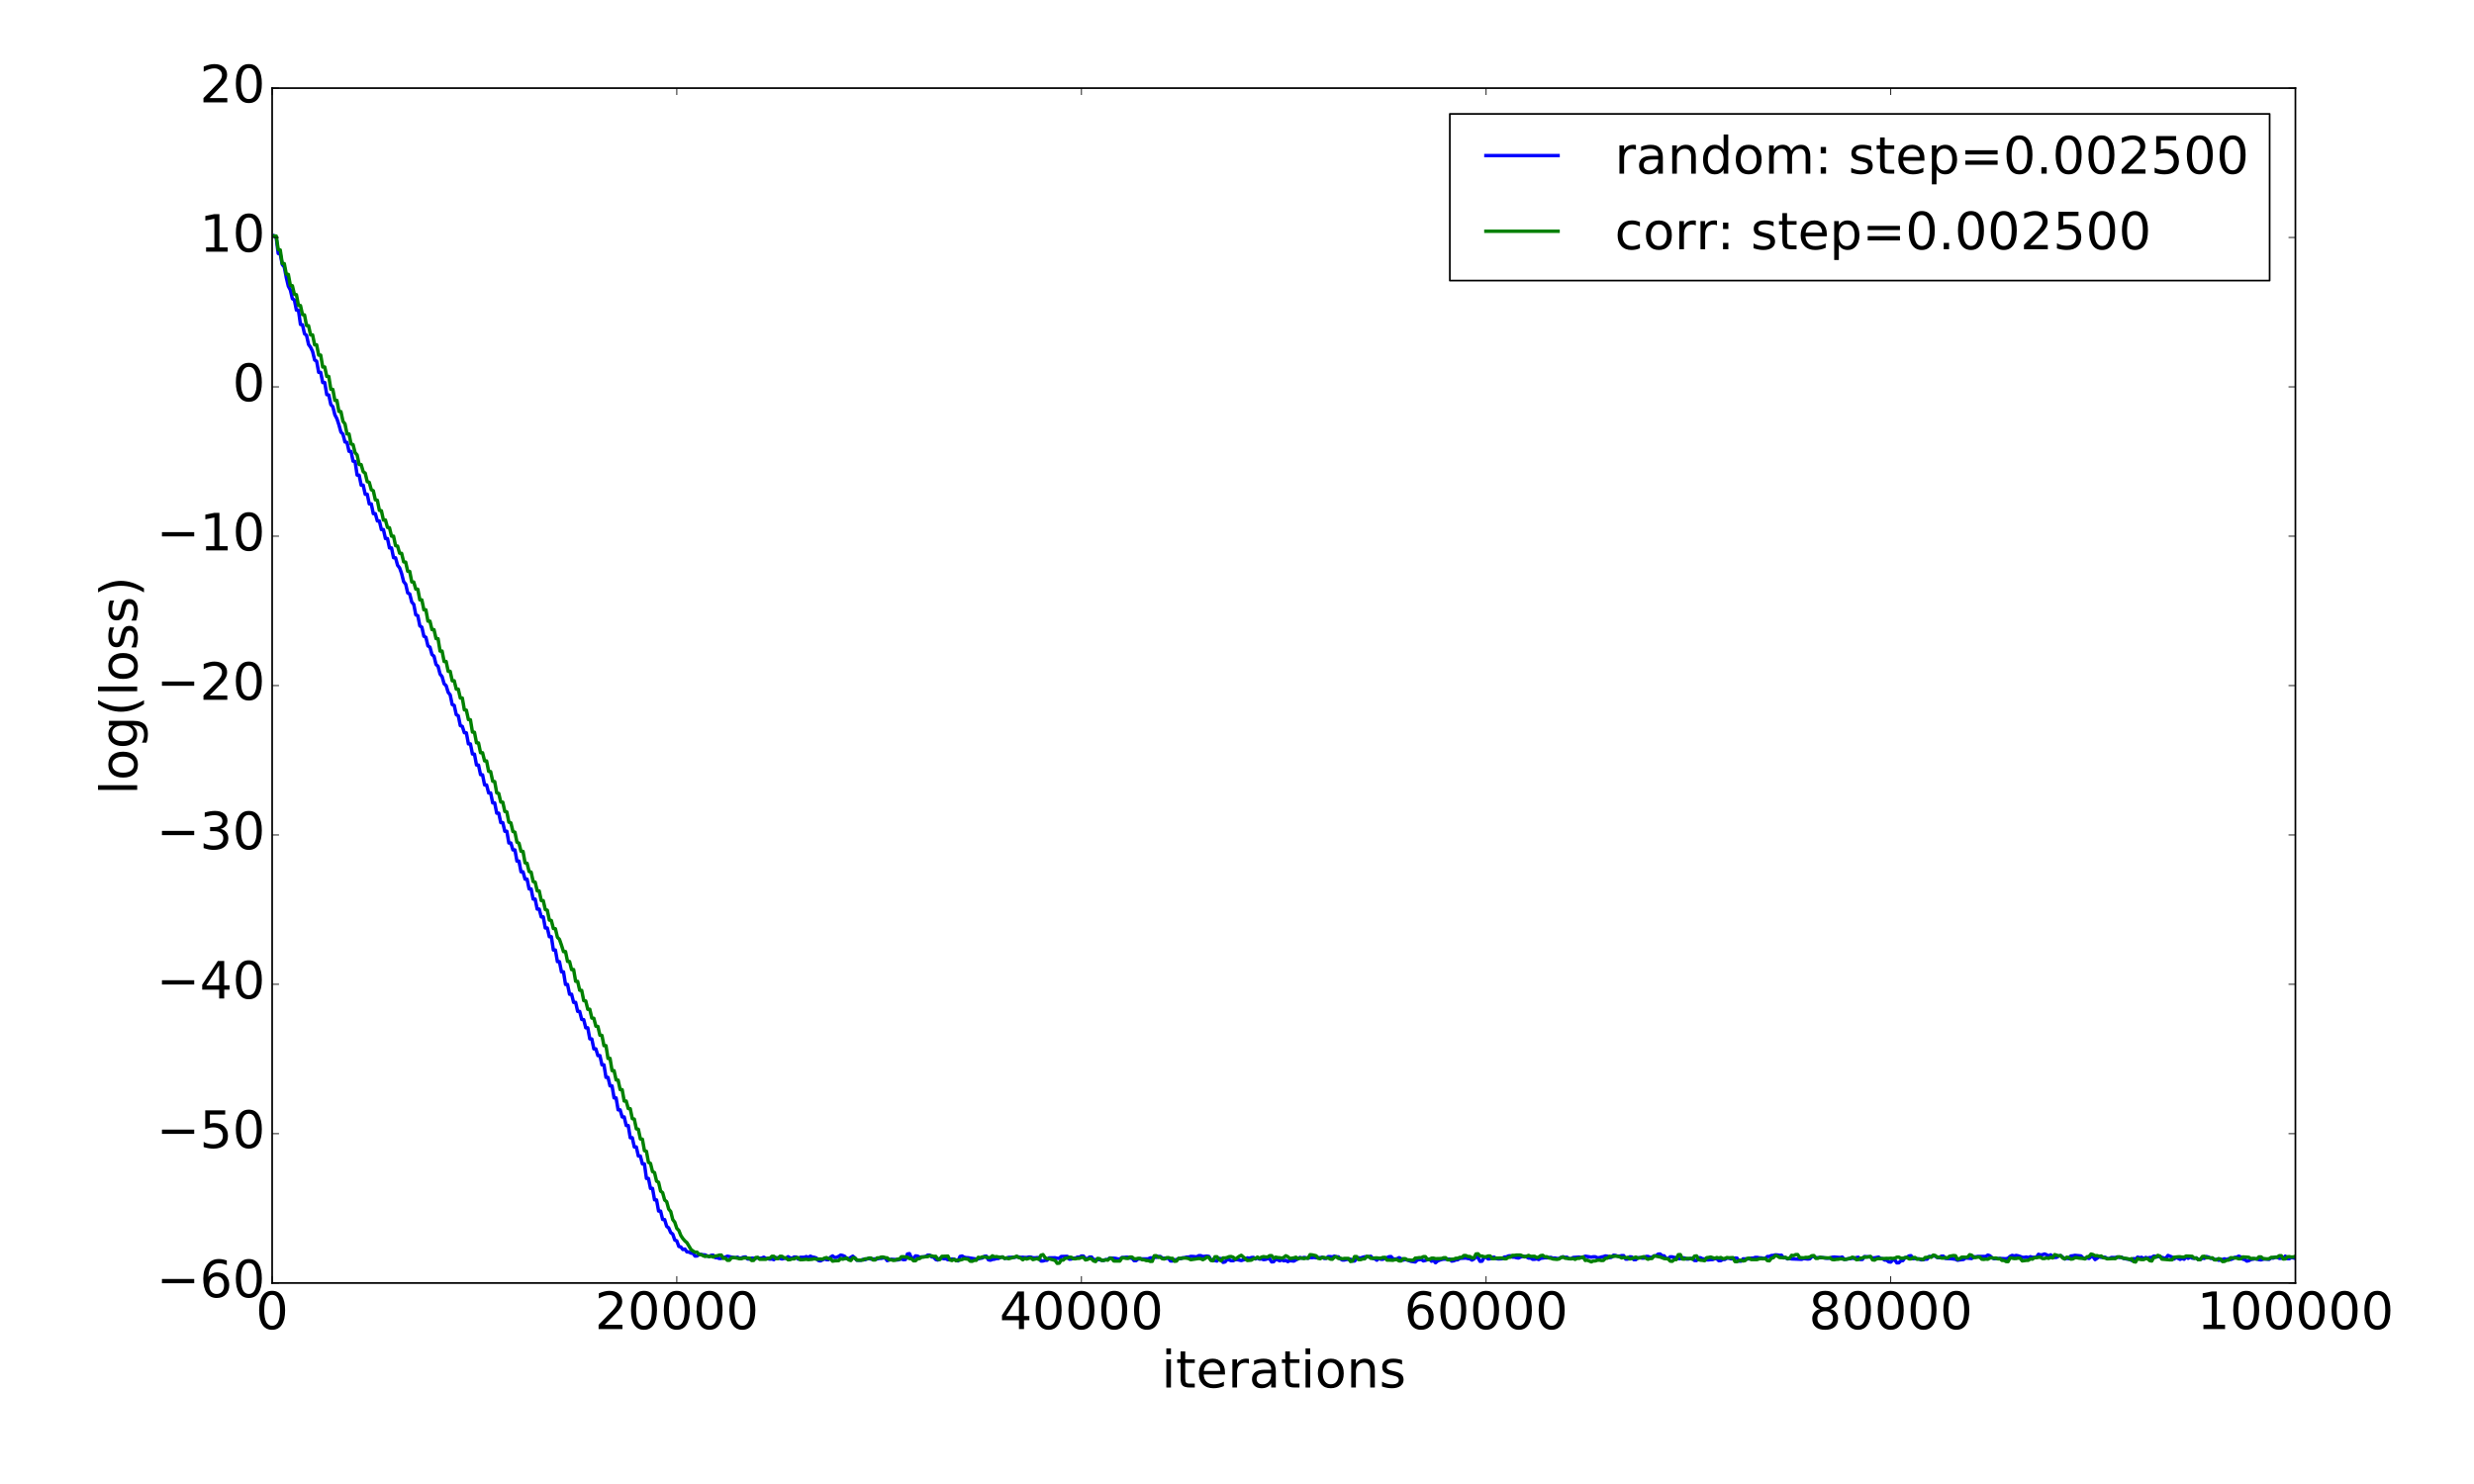 <?xml version="1.0" encoding="utf-8" standalone="no"?>
<!DOCTYPE svg PUBLIC "-//W3C//DTD SVG 1.1//EN"
  "http://www.w3.org/Graphics/SVG/1.1/DTD/svg11.dtd">
<!-- Created with matplotlib (http://matplotlib.org/) -->
<svg height="864pt" version="1.1" viewBox="0 0 1440 864" width="1440pt" xmlns="http://www.w3.org/2000/svg" xmlns:xlink="http://www.w3.org/1999/xlink">
 <defs>
  <style type="text/css">
*{stroke-linecap:butt;stroke-linejoin:round;stroke-miterlimit:100000;}
  </style>
 </defs>
 <g id="figure_1">
  <g id="patch_1">
   <path d="M 0 864 
L 1440 864 
L 1440 0 
L 0 0 
z
" style="fill:#ffffff;"/>
  </g>
  <g id="axes_1">
   <g id="patch_2">
    <path d="M 158.4 747 
L 1336.05 747 
L 1336.05 51.3 
L 158.4 51.3 
z
" style="fill:#ffffff;"/>
   </g>
   <g id="line2d_1">
    <path clip-path="url(#p2d77d1121b)" d="M 159.578 137.337 
L 160.755 138.072 
L 161.933 147.559 
L 163.111 147.898 
L 164.288 153.982 
L 165.466 155.428 
L 166.644 161.629 
L 167.821 166.601 
L 168.999 168.846 
L 170.177 173.899 
L 171.354 174.677 
L 172.532 180.551 
L 173.709 180.582 
L 174.887 188.887 
L 176.065 189.1 
L 177.242 194.33 
L 178.42 195.217 
L 179.598 200.537 
L 180.775 202.171 
L 181.953 204.665 
L 183.131 209.584 
L 184.308 210.297 
L 185.486 216.777 
L 186.664 216.794 
L 187.841 222.715 
L 189.019 222.703 
L 190.197 229.757 
L 191.374 229.967 
L 192.552 235.545 
L 193.73 236.758 
L 194.907 241.502 
L 196.085 243.728 
L 197.262 247.3 
L 198.44 251.57 
L 199.618 252.76 
L 200.795 257.321 
L 201.973 257.569 
L 203.151 262.768 
L 204.328 262.82 
L 205.506 268.506 
L 206.684 268.672 
L 207.861 276.601 
L 209.039 276.669 
L 210.217 282.488 
L 211.394 282.469 
L 212.572 287.767 
L 213.75 287.739 
L 214.927 293.368 
L 216.105 293.363 
L 217.282 299.043 
L 218.46 299.041 
L 219.638 303.314 
L 220.815 303.32 
L 221.993 308.317 
L 223.171 308.319 
L 224.348 313.546 
L 225.526 313.546 
L 226.704 319.006 
L 227.881 319.008 
L 229.059 324.683 
L 230.237 324.752 
L 231.414 329.103 
L 232.592 330.602 
L 233.77 333.963 
L 234.947 338.654 
L 236.125 340.072 
L 237.303 345.209 
L 238.48 345.799 
L 239.658 350.538 
L 240.835 351.843 
L 242.013 357.962 
L 243.191 358.461 
L 244.368 364.393 
L 245.546 365.128 
L 246.724 370.424 
L 247.901 371.044 
L 249.079 376.038 
L 250.257 376.772 
L 251.434 381.092 
L 252.612 382.025 
L 253.79 386.859 
L 254.967 387.908 
L 256.145 392.454 
L 257.323 393.945 
L 258.5 398.126 
L 259.678 399.177 
L 260.856 403.088 
L 262.033 404.548 
L 263.211 410.211 
L 264.389 410.68 
L 265.566 416.08 
L 266.744 416.721 
L 267.921 422.463 
L 269.099 422.917 
L 270.277 426.594 
L 271.454 426.676 
L 272.632 433.095 
L 273.81 433.1 
L 274.987 438.995 
L 276.165 439.073 
L 277.343 445.378 
L 278.52 445.449 
L 279.698 451.007 
L 280.876 451.118 
L 282.053 456.98 
L 283.231 457.018 
L 284.409 461.66 
L 285.586 461.642 
L 286.764 467.441 
L 287.942 467.442 
L 289.119 473.431 
L 290.297 473.431 
L 291.474 478.941 
L 292.652 478.941 
L 293.83 483.969 
L 295.007 483.969 
L 296.185 490.801 
L 297.363 490.798 
L 298.54 494.822 
L 299.718 494.824 
L 300.896 501.352 
L 302.073 501.347 
L 303.251 507.557 
L 304.429 507.564 
L 305.606 511.852 
L 306.784 511.852 
L 307.962 517.522 
L 309.139 517.526 
L 310.317 523.454 
L 311.495 523.455 
L 312.672 529.286 
L 313.85 529.281 
L 315.027 533.818 
L 316.205 533.817 
L 317.383 540.277 
L 318.56 540.286 
L 319.738 545.353 
L 320.916 545.361 
L 322.093 553.12 
L 323.271 553.118 
L 324.449 559.874 
L 325.626 559.892 
L 326.804 565.809 
L 327.982 565.815 
L 329.159 573.167 
L 330.337 573.171 
L 331.515 578.869 
L 332.692 578.837 
L 333.87 583.596 
L 335.048 583.589 
L 336.225 588.831 
L 337.403 588.868 
L 338.58 593.534 
L 339.758 593.65 
L 340.936 598.402 
L 342.113 598.399 
L 343.291 604.812 
L 344.469 604.914 
L 345.646 610.666 
L 346.824 610.666 
L 348.002 614.579 
L 349.179 614.584 
L 350.357 619.951 
L 351.535 619.977 
L 352.712 627.256 
L 353.89 627.262 
L 355.068 632.212 
L 356.245 632.211 
L 357.423 639.207 
L 358.601 639.204 
L 359.778 646.167 
L 360.956 646.168 
L 362.133 650.288 
L 363.311 650.286 
L 364.489 655.277 
L 365.666 655.277 
L 366.844 662.418 
L 368.022 662.396 
L 369.199 667.769 
L 370.377 667.773 
L 371.555 673.049 
L 372.732 673.077 
L 373.91 677.625 
L 375.088 677.655 
L 376.265 686.098 
L 377.443 686.105 
L 378.621 691.916 
L 379.798 691.902 
L 380.976 698.555 
L 382.154 698.598 
L 383.331 705.085 
L 384.509 705.111 
L 385.686 709.976 
L 386.864 710.068 
L 388.042 713.998 
L 389.219 714.881 
L 390.397 717.639 
L 391.575 718.495 
L 392.752 721.944 
L 393.93 722.439 
L 395.108 725.677 
L 396.285 725.989 
L 397.463 727.484 
L 398.641 727.202 
L 399.818 728.871 
L 400.996 728.916 
L 402.174 729.579 
L 403.351 729.63 
L 404.529 731.288 
L 405.707 731.249 
L 406.884 730.394 
L 408.062 730.355 
L 409.239 730.561 
L 410.417 730.627 
L 411.595 731.285 
L 412.772 731.467 
L 413.95 730.867 
L 415.128 730.806 
L 416.305 732.188 
L 417.483 732.276 
L 418.661 732.702 
L 419.838 732.652 
L 421.016 732.086 
L 422.194 731.914 
L 423.371 731.365 
L 425.727 731.89 
L 426.904 732.179 
L 428.082 732.311 
L 429.26 731.95 
L 430.437 732.572 
L 431.615 732.375 
L 432.792 731.917 
L 433.97 731.805 
L 435.148 732.999 
L 436.325 733.027 
L 437.503 732.503 
L 439.858 732.642 
L 441.036 732.258 
L 442.214 732.632 
L 443.391 732.475 
L 444.569 731.976 
L 445.747 732.624 
L 448.102 733.083 
L 449.28 732.987 
L 450.457 733.376 
L 451.635 732.192 
L 452.812 732.348 
L 455.168 732.978 
L 456.345 732.657 
L 457.523 732.585 
L 458.701 731.657 
L 459.878 732.385 
L 461.056 732.528 
L 462.234 731.847 
L 463.411 731.855 
L 464.589 733.066 
L 465.767 732.037 
L 468.122 732.019 
L 469.3 731.592 
L 470.477 732.128 
L 471.655 731.358 
L 472.833 731.883 
L 474.01 732.054 
L 475.188 732.434 
L 476.365 733.879 
L 477.543 734.12 
L 479.898 732.937 
L 481.076 733.387 
L 482.254 733.402 
L 483.431 731.931 
L 484.609 731.215 
L 485.787 732.118 
L 486.964 732.036 
L 488.142 731.489 
L 489.32 730.723 
L 490.497 730.981 
L 491.675 731.475 
L 492.853 732.865 
L 494.03 732.798 
L 496.386 731.37 
L 497.563 732.4 
L 498.741 733.708 
L 501.096 733.723 
L 502.274 733.255 
L 503.451 733.45 
L 504.629 732.907 
L 505.807 732.723 
L 506.984 733.012 
L 510.517 732.971 
L 511.695 732.65 
L 512.873 732.634 
L 514.05 732.379 
L 515.228 732.383 
L 516.406 733.952 
L 518.761 733.19 
L 521.116 733.33 
L 522.294 733.588 
L 524.649 732.95 
L 525.827 733.393 
L 527.004 733.297 
L 528.182 730.089 
L 529.36 729.886 
L 530.537 732.472 
L 531.715 732.536 
L 532.893 731.191 
L 534.07 731.33 
L 535.248 731.948 
L 538.781 731.602 
L 539.959 730.753 
L 541.136 730.763 
L 542.314 731.783 
L 543.492 731.963 
L 544.669 733.314 
L 545.847 733.603 
L 547.024 732.622 
L 548.202 732.559 
L 549.38 732.821 
L 550.557 732.793 
L 551.735 733.453 
L 552.913 733.44 
L 554.09 732.996 
L 555.268 733.089 
L 557.623 734.113 
L 558.801 731.541 
L 559.979 731.265 
L 561.156 731.947 
L 562.334 732.218 
L 563.512 732.273 
L 568.222 733.035 
L 569.4 732.908 
L 570.577 732.608 
L 571.755 732.425 
L 572.933 731.453 
L 574.11 731.353 
L 575.288 733.462 
L 576.466 733.701 
L 577.643 733.246 
L 578.821 733.105 
L 579.999 732.694 
L 581.176 732.724 
L 582.354 731.935 
L 583.532 731.84 
L 584.709 732.564 
L 585.887 732.541 
L 587.065 732.044 
L 590.598 732.03 
L 591.775 731.763 
L 592.953 731.837 
L 594.13 732.085 
L 595.308 731.985 
L 596.486 732.152 
L 597.663 732.142 
L 598.841 731.876 
L 600.019 731.884 
L 601.196 732.333 
L 602.374 732.349 
L 603.552 732.217 
L 604.729 732.221 
L 605.907 734.16 
L 607.085 734.149 
L 608.262 733.754 
L 609.44 733.746 
L 610.618 732.348 
L 614.151 732.297 
L 615.328 732.608 
L 616.506 732.626 
L 617.683 731.553 
L 621.216 731.478 
L 622.394 733.083 
L 623.572 733.015 
L 624.749 732.529 
L 625.927 732.526 
L 627.105 731.928 
L 628.282 731.974 
L 629.46 731.235 
L 630.638 731.337 
L 631.815 732.791 
L 632.993 732.793 
L 634.171 731.873 
L 635.348 731.874 
L 636.526 733.374 
L 638.881 733.366 
L 640.059 733.409 
L 641.236 733.706 
L 642.414 733.762 
L 643.592 733.356 
L 644.769 733.342 
L 645.947 732.414 
L 648.302 732.553 
L 649.48 732.677 
L 650.658 732.996 
L 651.835 733.007 
L 653.013 732.141 
L 654.191 732.141 
L 655.368 731.993 
L 656.546 732 
L 657.724 732.468 
L 658.901 732.465 
L 660.079 733.942 
L 661.257 733.942 
L 662.434 732.968 
L 668.322 732.921 
L 669.5 732.341 
L 670.678 732.365 
L 671.855 732.003 
L 673.033 732.043 
L 674.211 731.551 
L 675.388 731.556 
L 676.566 732.558 
L 677.744 732.522 
L 678.921 732.619 
L 680.099 732.562 
L 681.277 734.125 
L 682.454 734.158 
L 683.632 733.523 
L 684.81 733.376 
L 685.987 732.801 
L 687.165 732.827 
L 688.342 732.297 
L 689.52 732.246 
L 690.698 731.886 
L 691.875 731.903 
L 693.053 731.492 
L 694.231 731.52 
L 696.586 731.777 
L 697.764 731.044 
L 698.941 731.066 
L 700.119 731.576 
L 702.474 731.332 
L 703.652 731.53 
L 704.83 733.54 
L 706.007 733.513 
L 707.185 733.921 
L 708.363 734.169 
L 709.54 732.656 
L 710.718 732.811 
L 711.895 734.951 
L 713.073 734.698 
L 714.251 733.261 
L 715.428 733.499 
L 716.606 733.995 
L 717.784 733.994 
L 718.961 733.368 
L 720.139 733.346 
L 722.494 733.906 
L 724.85 733.125 
L 726.027 732.346 
L 727.205 732.557 
L 728.383 732.179 
L 729.56 732.074 
L 730.738 732.951 
L 731.916 732.443 
L 733.093 733.082 
L 734.271 732.943 
L 735.448 733.36 
L 736.626 733.232 
L 737.804 732.816 
L 738.981 732.797 
L 740.159 734.689 
L 741.337 734.578 
L 742.514 733.083 
L 743.692 733.489 
L 744.87 734.045 
L 746.047 733.441 
L 747.225 734.049 
L 748.403 733.788 
L 749.58 734.514 
L 750.758 733.939 
L 753.113 734.223 
L 754.291 733.492 
L 755.469 732.982 
L 756.646 732.094 
L 757.824 732.538 
L 759.001 732.093 
L 761.357 732.526 
L 762.534 732.141 
L 763.712 732.197 
L 764.89 732.057 
L 766.067 732.275 
L 768.423 732.25 
L 769.6 732.018 
L 770.778 732.698 
L 771.956 732.604 
L 773.133 731.609 
L 774.311 731.648 
L 775.489 731.801 
L 776.666 731.355 
L 777.844 731.842 
L 779.022 731.756 
L 780.199 732.95 
L 781.377 733.613 
L 782.554 733.577 
L 783.732 733.271 
L 786.087 733.12 
L 787.265 734.165 
L 788.443 734.156 
L 789.62 732.914 
L 790.798 732.317 
L 791.976 732.47 
L 793.153 732.023 
L 794.331 731.698 
L 796.686 731.764 
L 797.864 731.417 
L 799.042 732.631 
L 800.219 732.867 
L 801.397 733.689 
L 802.575 732.594 
L 803.752 733.186 
L 804.93 733.151 
L 806.107 732.477 
L 807.285 732.246 
L 808.463 731.688 
L 809.64 731.574 
L 810.818 732.88 
L 811.996 733.034 
L 813.173 732.855 
L 814.351 732.231 
L 815.529 732.874 
L 816.706 733.646 
L 817.884 733.294 
L 819.062 733.572 
L 821.417 734.395 
L 823.772 734.718 
L 824.95 733.558 
L 827.305 733.25 
L 828.483 734.096 
L 829.66 733.815 
L 832.016 733.011 
L 833.193 734.282 
L 834.371 733.786 
L 835.549 735.19 
L 836.726 734.167 
L 837.904 733.662 
L 839.082 733.309 
L 840.259 733.082 
L 843.792 733.093 
L 844.97 734.218 
L 846.148 734.046 
L 847.325 733.549 
L 848.503 733.441 
L 849.681 732.643 
L 853.213 732.452 
L 854.391 732.716 
L 855.569 732.856 
L 856.746 733.627 
L 857.924 732.984 
L 859.102 731.678 
L 860.279 732.231 
L 861.457 734.355 
L 862.635 734.264 
L 863.812 732.093 
L 864.99 731.905 
L 866.168 732.98 
L 867.345 732.865 
L 868.523 732.09 
L 869.701 731.953 
L 870.878 732.765 
L 872.056 732.965 
L 874.411 732.861 
L 875.589 731.853 
L 876.766 731.817 
L 877.944 731.24 
L 879.122 731.097 
L 880.299 731.928 
L 881.477 731.884 
L 882.655 732.25 
L 883.832 732.461 
L 885.01 731.829 
L 886.188 731.498 
L 887.365 731.512 
L 888.543 731.786 
L 889.721 732.489 
L 890.898 732.418 
L 892.076 733.196 
L 893.254 733.149 
L 894.431 732.875 
L 895.609 733.311 
L 896.787 732.604 
L 899.142 732.292 
L 900.319 732.312 
L 902.675 732.059 
L 903.852 732.517 
L 905.03 732.422 
L 906.208 732.709 
L 907.385 732.746 
L 908.563 732.098 
L 909.741 731.704 
L 910.918 732.068 
L 912.096 731.985 
L 913.274 732.867 
L 914.451 732.873 
L 915.629 732.132 
L 917.984 731.982 
L 919.162 731.893 
L 920.34 732.105 
L 921.517 731.979 
L 922.695 731.367 
L 926.228 731.931 
L 927.405 731.71 
L 928.583 731.724 
L 929.761 732.297 
L 930.938 732.209 
L 932.116 731.838 
L 933.294 731.63 
L 934.471 731.215 
L 935.649 731.412 
L 936.827 732.198 
L 938.004 731.996 
L 939.182 730.811 
L 940.36 730.958 
L 941.537 731.362 
L 942.715 731.325 
L 943.893 731.054 
L 945.07 731.048 
L 946.248 733.05 
L 947.426 733.05 
L 948.603 731.738 
L 949.781 731.822 
L 950.958 733.366 
L 952.136 733.371 
L 953.314 732.283 
L 954.491 732.226 
L 955.669 732.464 
L 956.847 732.499 
L 958.024 731.539 
L 959.202 731.505 
L 960.38 732.029 
L 961.557 731.984 
L 962.735 731.225 
L 963.913 731.201 
L 965.09 730.161 
L 966.268 730.096 
L 967.446 731.148 
L 968.623 731.158 
L 969.801 732.724 
L 970.979 732.74 
L 972.156 731.735 
L 973.334 731.758 
L 974.511 732.116 
L 975.689 732.119 
L 976.867 732.795 
L 978.044 732.821 
L 979.222 732.377 
L 980.4 732.377 
L 981.577 733.021 
L 982.755 733.01 
L 983.933 732.738 
L 985.11 732.656 
L 986.288 733.865 
L 987.466 733.89 
L 988.643 732.279 
L 989.821 732.283 
L 990.999 732.956 
L 992.176 732.942 
L 993.354 733.502 
L 994.532 733.512 
L 995.709 733.357 
L 996.887 733.321 
L 998.064 732.844 
L 999.242 732.809 
L 1000.42 733.987 
L 1001.597 733.952 
L 1002.775 733.257 
L 1003.953 733.27 
L 1005.13 732.508 
L 1006.308 732.514 
L 1007.486 732.891 
L 1008.663 732.861 
L 1009.841 732.459 
L 1011.019 732.468 
L 1012.196 734.225 
L 1013.374 734.26 
L 1014.552 732.93 
L 1018.085 732.942 
L 1019.262 732.521 
L 1020.44 732.537 
L 1021.617 732.091 
L 1022.795 732.087 
L 1023.973 732.344 
L 1025.15 732.357 
L 1026.328 732.653 
L 1027.506 732.712 
L 1028.683 731.574 
L 1029.861 731.53 
L 1031.039 730.989 
L 1032.216 730.924 
L 1033.394 730.58 
L 1034.572 730.648 
L 1035.749 730.875 
L 1036.927 730.802 
L 1038.105 732.327 
L 1039.282 732.235 
L 1040.46 732.959 
L 1041.638 732.711 
L 1042.815 732.95 
L 1048.703 733.18 
L 1049.881 732.737 
L 1052.236 733.036 
L 1053.414 732.891 
L 1054.592 731.566 
L 1055.769 731.555 
L 1056.947 732.27 
L 1060.48 732.217 
L 1061.658 732.28 
L 1062.835 732.573 
L 1065.19 732.506 
L 1066.368 731.993 
L 1067.546 731.866 
L 1069.901 732.07 
L 1071.079 732.153 
L 1072.256 731.873 
L 1073.434 733.174 
L 1074.612 733.09 
L 1075.789 732.883 
L 1076.967 732.811 
L 1078.145 732.556 
L 1079.322 732.673 
L 1080.5 732.174 
L 1081.678 731.993 
L 1082.855 733.306 
L 1084.033 733.245 
L 1085.211 731.593 
L 1088.744 731.826 
L 1089.921 732.409 
L 1091.099 732.349 
L 1093.454 731.912 
L 1094.632 732.778 
L 1095.809 732.86 
L 1096.987 733.629 
L 1098.165 733.634 
L 1099.342 734.669 
L 1100.52 734.787 
L 1101.698 733.604 
L 1102.875 733.521 
L 1104.053 735.25 
L 1105.231 735.186 
L 1106.408 734.061 
L 1107.586 733.926 
L 1108.764 732.245 
L 1109.941 732.104 
L 1111.119 731.216 
L 1112.296 731.066 
L 1113.474 732.816 
L 1114.652 732.703 
L 1117.007 732.988 
L 1118.185 733.48 
L 1119.362 733.445 
L 1120.54 733.121 
L 1121.718 733.079 
L 1122.895 731.527 
L 1124.073 731.564 
L 1125.251 731.22 
L 1126.428 731.32 
L 1127.606 732.175 
L 1128.784 732.244 
L 1129.961 731.356 
L 1131.139 731.36 
L 1132.317 732.677 
L 1135.85 732.83 
L 1138.205 733.143 
L 1139.382 733.732 
L 1140.56 733.529 
L 1142.915 733.254 
L 1144.093 732.408 
L 1147.626 732.715 
L 1148.804 731.693 
L 1149.981 731.772 
L 1151.159 731.522 
L 1155.87 731.508 
L 1157.047 730.704 
L 1158.225 731.128 
L 1159.402 732.248 
L 1160.58 732.834 
L 1161.758 732.732 
L 1162.935 732.789 
L 1164.113 732.698 
L 1166.468 732.814 
L 1167.646 732.863 
L 1168.824 732.538 
L 1170.001 731.478 
L 1171.179 730.92 
L 1172.357 731.23 
L 1173.534 730.934 
L 1174.712 731.171 
L 1175.89 731.545 
L 1177.067 732.036 
L 1178.245 732.072 
L 1179.423 731.835 
L 1180.6 732.206 
L 1181.778 731.654 
L 1182.956 732.044 
L 1185.311 731.981 
L 1186.488 730.27 
L 1187.666 730.659 
L 1188.844 730.504 
L 1190.021 730.085 
L 1191.199 730.532 
L 1192.377 731.29 
L 1193.554 730.584 
L 1194.732 731.473 
L 1195.91 732.115 
L 1197.087 732.017 
L 1198.265 731.236 
L 1199.443 731.104 
L 1200.62 731.965 
L 1201.798 732.978 
L 1202.976 732.578 
L 1204.153 732.784 
L 1205.331 731.25 
L 1206.508 731.136 
L 1207.686 730.894 
L 1211.219 731.213 
L 1212.397 732.368 
L 1213.574 732.677 
L 1214.752 732.356 
L 1215.93 732.658 
L 1217.107 731.632 
L 1218.285 731.678 
L 1219.463 733.339 
L 1221.818 731.736 
L 1222.996 732.028 
L 1225.351 731.984 
L 1226.529 732.795 
L 1227.706 732.814 
L 1228.884 732.139 
L 1231.239 732.172 
L 1232.417 731.788 
L 1233.594 732.126 
L 1234.772 731.891 
L 1235.95 732.66 
L 1237.127 732.818 
L 1238.305 733.105 
L 1239.483 733.039 
L 1240.66 733.812 
L 1241.838 732.784 
L 1243.016 733.06 
L 1244.193 731.922 
L 1245.371 732.301 
L 1246.549 732.032 
L 1247.726 732.879 
L 1248.904 732.103 
L 1250.082 732.461 
L 1251.259 732.152 
L 1252.437 732.094 
L 1253.614 731.319 
L 1255.97 731.658 
L 1257.147 731.496 
L 1258.325 732.068 
L 1259.503 732.428 
L 1260.68 732.551 
L 1261.858 730.941 
L 1264.213 731.855 
L 1265.391 733.025 
L 1266.569 732.132 
L 1267.746 732.612 
L 1268.924 733.213 
L 1270.102 732.635 
L 1271.279 733.133 
L 1272.457 731.657 
L 1273.635 732.612 
L 1274.812 731.798 
L 1275.99 732.516 
L 1277.168 732.567 
L 1278.345 732.353 
L 1279.523 733.362 
L 1280.7 733.262 
L 1281.878 732.469 
L 1283.056 732.653 
L 1284.233 731.573 
L 1285.411 731.886 
L 1286.589 732.574 
L 1287.766 732.622 
L 1288.944 733.344 
L 1290.122 733.277 
L 1291.299 733.722 
L 1292.477 733.605 
L 1294.832 732.906 
L 1296.01 733.369 
L 1297.188 732.827 
L 1298.365 733.297 
L 1299.543 732.88 
L 1300.72 732.081 
L 1301.898 731.947 
L 1303.076 731.347 
L 1304.253 731.814 
L 1305.431 733.106 
L 1306.609 733.345 
L 1307.786 734.218 
L 1308.964 733.953 
L 1310.142 733.315 
L 1312.497 732.896 
L 1313.675 733.056 
L 1314.852 733.381 
L 1316.03 733.521 
L 1317.208 733.14 
L 1318.385 732.99 
L 1320.741 733.224 
L 1321.918 732.371 
L 1323.096 732.507 
L 1324.274 731.938 
L 1325.451 731.859 
L 1326.629 732.628 
L 1328.984 732.495 
L 1330.162 731.34 
L 1331.339 732.78 
L 1332.517 732.83 
L 1333.695 732.07 
L 1336.05 732.637 
L 1336.05 732.637 
" style="fill:none;stroke:#0000ff;stroke-linecap:square;stroke-width:2.0;"/>
   </g>
   <g id="line2d_2">
    <path clip-path="url(#p2d77d1121b)" d="M 159.578 137.408 
L 160.755 137.408 
L 161.933 145.289 
L 163.111 145.539 
L 164.288 153.408 
L 165.466 153.492 
L 166.644 159.581 
L 167.821 159.758 
L 168.999 166.145 
L 170.177 166.348 
L 171.354 171.361 
L 172.532 171.573 
L 173.709 177.85 
L 174.887 177.897 
L 176.065 183.145 
L 177.242 183.351 
L 178.42 189.521 
L 179.598 189.64 
L 180.775 194.979 
L 181.953 194.98 
L 183.131 200.76 
L 184.308 200.764 
L 185.486 206.737 
L 186.664 206.747 
L 187.841 213.673 
L 189.019 213.66 
L 190.197 219.152 
L 191.374 219.167 
L 192.552 226.635 
L 193.73 226.717 
L 194.907 233.11 
L 196.085 233.113 
L 197.262 239.533 
L 198.44 239.648 
L 199.618 245.312 
L 200.795 246.777 
L 201.973 252.625 
L 203.151 252.638 
L 204.328 258.476 
L 205.506 258.861 
L 206.684 263.563 
L 207.861 264.887 
L 209.039 270.445 
L 210.217 270.507 
L 211.394 274.628 
L 212.572 275.477 
L 213.75 280.413 
L 214.927 280.83 
L 216.105 285.109 
L 217.282 285.72 
L 218.46 290.998 
L 219.638 291.267 
L 220.815 297.121 
L 221.993 297.364 
L 223.171 302.788 
L 224.348 302.746 
L 225.526 307.049 
L 226.704 307.255 
L 227.881 312.141 
L 229.059 312.161 
L 230.237 317.674 
L 231.414 317.942 
L 232.592 322.055 
L 233.77 322.17 
L 234.947 327.115 
L 236.125 327.286 
L 237.303 332.583 
L 238.48 332.688 
L 239.658 338.792 
L 240.835 338.89 
L 242.013 342.989 
L 243.191 343.07 
L 244.368 349.258 
L 245.546 349.281 
L 246.724 355.055 
L 247.901 355.061 
L 249.079 361.635 
L 250.257 361.637 
L 251.434 366.581 
L 252.612 366.586 
L 253.79 371.795 
L 254.967 371.842 
L 256.145 379.063 
L 257.323 379.06 
L 258.5 385.116 
L 259.678 385.119 
L 260.856 390.833 
L 262.033 390.848 
L 263.211 396.35 
L 264.389 396.357 
L 265.566 401.229 
L 266.744 401.229 
L 267.921 406.4 
L 269.099 406.409 
L 270.277 413.27 
L 271.454 413.471 
L 272.632 418.934 
L 273.81 419.061 
L 274.987 426.227 
L 276.165 426.335 
L 277.343 432.467 
L 278.52 432.547 
L 279.698 438.238 
L 280.876 438.263 
L 282.053 442.982 
L 283.231 443.038 
L 284.409 449.071 
L 285.586 449.248 
L 286.764 454.813 
L 287.942 455.058 
L 289.119 461.602 
L 290.297 461.95 
L 291.474 466.945 
L 292.652 467.049 
L 293.83 472.426 
L 295.007 472.715 
L 296.185 478.67 
L 297.363 479.077 
L 298.54 484.089 
L 299.718 484.517 
L 300.896 490.336 
L 302.073 490.916 
L 303.251 495.614 
L 304.429 495.705 
L 305.606 502.332 
L 306.784 502.621 
L 307.962 507.398 
L 309.139 507.748 
L 310.317 513.229 
L 311.495 513.602 
L 312.672 518.645 
L 313.85 518.695 
L 315.027 524.311 
L 316.205 524.371 
L 317.383 529.534 
L 318.56 529.954 
L 319.738 535.678 
L 320.916 535.937 
L 322.093 540.601 
L 323.271 540.719 
L 324.449 545.697 
L 325.626 546.886 
L 326.804 550.278 
L 327.982 554.044 
L 329.159 554.009 
L 330.337 559.753 
L 331.515 559.812 
L 332.692 564.515 
L 333.87 564.48 
L 335.048 571.304 
L 336.225 571.384 
L 337.403 576.527 
L 338.58 576.631 
L 339.758 582.567 
L 340.936 582.77 
L 342.113 587.619 
L 343.291 587.602 
L 344.469 592.722 
L 345.646 592.855 
L 346.824 597.456 
L 348.002 597.613 
L 349.179 602.703 
L 350.357 602.826 
L 351.535 608.792 
L 352.712 608.789 
L 353.89 616.235 
L 355.068 616.173 
L 356.245 623.328 
L 357.423 623.329 
L 358.601 628.732 
L 359.778 628.856 
L 360.956 634.361 
L 362.133 634.402 
L 363.311 641.018 
L 364.489 641.057 
L 365.666 645.396 
L 366.844 645.49 
L 368.022 651.274 
L 369.199 651.55 
L 370.377 657.22 
L 371.555 657.46 
L 372.732 663.088 
L 373.91 663.252 
L 375.088 669.911 
L 376.265 670.301 
L 377.443 676.756 
L 378.621 677.35 
L 379.798 682.113 
L 380.976 682.706 
L 382.154 687.679 
L 383.331 688.337 
L 384.509 693.485 
L 385.686 694.371 
L 386.864 698.68 
L 388.042 699.615 
L 389.219 703.957 
L 390.397 705.348 
L 391.575 710.055 
L 392.752 711.573 
L 393.93 715.147 
L 395.108 716.36 
L 396.285 719.335 
L 397.463 721.099 
L 398.641 722.482 
L 399.818 723.492 
L 402.174 727.456 
L 403.351 728.354 
L 404.529 729.058 
L 405.707 729.031 
L 406.884 730.336 
L 408.062 730.437 
L 409.239 731.078 
L 410.417 731.529 
L 411.595 731.184 
L 412.772 731.645 
L 413.95 731.399 
L 415.128 731.866 
L 416.305 731.277 
L 417.483 731.127 
L 418.661 730.738 
L 419.838 730.697 
L 421.016 732.644 
L 422.194 732.533 
L 423.371 733.746 
L 424.549 733.725 
L 425.727 732.324 
L 426.904 732.176 
L 428.082 732.267 
L 430.437 732.826 
L 431.615 732.81 
L 432.792 732.403 
L 433.97 732.359 
L 435.148 732.522 
L 436.325 732.548 
L 437.503 733.862 
L 438.681 733.816 
L 439.858 732.16 
L 441.036 732.101 
L 442.214 733.185 
L 445.747 733.188 
L 446.924 732.56 
L 448.102 732.553 
L 449.28 731.447 
L 450.457 731.454 
L 451.635 732.752 
L 452.812 732.784 
L 453.99 731.441 
L 455.168 731.448 
L 456.345 732.287 
L 457.523 732.359 
L 458.701 733.443 
L 459.878 733.348 
L 461.056 732.883 
L 462.234 732.942 
L 463.411 732.269 
L 464.589 732.258 
L 465.767 733.428 
L 466.944 733.401 
L 469.3 733.142 
L 470.477 733.36 
L 472.833 733.15 
L 474.01 732.839 
L 475.188 733.145 
L 477.543 733.024 
L 478.721 733.151 
L 479.898 732.488 
L 481.076 732.185 
L 482.254 732.896 
L 483.431 732.756 
L 484.609 734.26 
L 485.787 734.047 
L 488.142 733.954 
L 489.32 732.755 
L 490.497 733.144 
L 492.853 732.412 
L 494.03 733.53 
L 495.208 733.894 
L 496.386 732.381 
L 497.563 732.346 
L 498.741 733.624 
L 499.918 733.683 
L 502.274 733.638 
L 503.451 732.915 
L 504.629 732.957 
L 505.807 732.461 
L 506.984 732.457 
L 508.162 733.559 
L 509.34 733.559 
L 510.517 732.384 
L 511.695 732.374 
L 512.873 731.893 
L 514.05 731.867 
L 515.228 732.287 
L 516.406 732.337 
L 517.583 733.428 
L 518.761 733.428 
L 519.939 733.817 
L 521.116 733.73 
L 522.294 733.086 
L 523.471 733.146 
L 524.649 731.718 
L 525.827 731.678 
L 527.004 731.892 
L 528.182 731.932 
L 529.36 732.785 
L 530.537 732.79 
L 531.715 734.041 
L 532.893 734.004 
L 534.07 732.837 
L 535.248 732.786 
L 536.426 731.846 
L 537.603 731.86 
L 538.781 731.649 
L 539.959 731.629 
L 541.136 731.127 
L 542.314 731.185 
L 543.492 731.514 
L 544.669 731.46 
L 545.847 733.114 
L 547.024 733.332 
L 548.202 731.475 
L 550.557 731.388 
L 551.735 731.307 
L 552.913 733.522 
L 554.09 733.894 
L 555.268 733.197 
L 556.446 734.01 
L 557.623 733.64 
L 558.801 733.609 
L 559.979 733.292 
L 561.156 732.819 
L 563.512 733.096 
L 564.689 734.246 
L 565.867 734.342 
L 567.045 733.757 
L 568.222 733.769 
L 569.4 732.017 
L 570.577 732.28 
L 571.755 731.791 
L 574.11 731.971 
L 575.288 732.243 
L 576.466 732.189 
L 577.643 731.159 
L 578.821 731.778 
L 579.999 731.605 
L 582.354 732.161 
L 583.532 731.789 
L 584.709 732.711 
L 585.887 732.341 
L 587.065 732.847 
L 590.598 731.841 
L 591.775 731.361 
L 592.953 732.184 
L 594.13 732.474 
L 595.308 733.455 
L 596.486 732.574 
L 597.663 733.03 
L 598.841 732.588 
L 600.019 732.331 
L 601.196 733.339 
L 603.552 732.75 
L 604.729 733.259 
L 605.907 730.817 
L 607.085 730.455 
L 608.262 732.181 
L 609.44 732.858 
L 610.618 732.848 
L 614.151 733.836 
L 615.328 735.536 
L 616.506 735.422 
L 617.683 733.631 
L 618.861 733.618 
L 620.039 732.504 
L 621.216 732.499 
L 622.394 731.978 
L 623.572 732.007 
L 624.749 732.82 
L 625.927 732.877 
L 627.105 732.621 
L 628.282 732.621 
L 629.46 732.077 
L 630.638 732.098 
L 631.815 733.534 
L 632.993 733.277 
L 634.171 732.651 
L 635.348 732.953 
L 636.526 734.149 
L 637.704 734.482 
L 638.881 732.654 
L 640.059 732.841 
L 641.236 733.84 
L 642.414 733.815 
L 643.592 733.48 
L 644.769 733.676 
L 645.947 732.535 
L 647.125 732.671 
L 648.302 734.147 
L 651.835 734.18 
L 653.013 732.36 
L 654.191 732.344 
L 655.368 732.621 
L 656.546 732.692 
L 657.724 731.836 
L 658.901 731.885 
L 660.079 732.876 
L 661.257 732.904 
L 662.434 732.63 
L 663.612 732.643 
L 664.789 733.438 
L 665.967 733.443 
L 667.145 733.894 
L 668.322 733.885 
L 669.5 734.391 
L 670.678 734.36 
L 671.855 731.124 
L 673.033 731.094 
L 674.211 732.06 
L 675.388 731.93 
L 676.566 732.862 
L 677.744 732.998 
L 678.921 732.276 
L 680.099 732.208 
L 681.277 732.626 
L 682.454 732.621 
L 683.632 734.316 
L 684.81 734.19 
L 685.987 732.616 
L 687.165 732.659 
L 689.52 732.419 
L 690.698 732.512 
L 691.875 732.743 
L 693.053 733.412 
L 697.764 732.695 
L 698.941 732.828 
L 700.119 733.412 
L 701.297 732.794 
L 702.474 731.849 
L 703.652 732.134 
L 704.83 733.832 
L 706.007 734.039 
L 707.185 731.723 
L 708.363 731.702 
L 709.54 733.32 
L 710.718 734.075 
L 711.895 732.372 
L 713.073 732.425 
L 714.251 732.158 
L 715.428 731.657 
L 716.606 731.572 
L 717.784 731.976 
L 718.961 733.113 
L 721.317 731.454 
L 722.494 730.854 
L 726.027 733.855 
L 728.383 733.663 
L 729.56 732.8 
L 730.738 732.707 
L 731.916 731.88 
L 733.093 732.711 
L 734.271 731.909 
L 735.448 731.619 
L 736.626 731.831 
L 737.804 731.917 
L 738.981 731.064 
L 740.159 731.069 
L 741.337 732.625 
L 742.514 731.927 
L 743.692 732.201 
L 744.87 732.266 
L 746.047 732.557 
L 747.225 732.088 
L 748.403 731.11 
L 749.58 731.678 
L 750.758 732.743 
L 753.113 732.359 
L 754.291 731.963 
L 755.469 732.833 
L 756.646 732.528 
L 757.824 732.423 
L 759.001 732.771 
L 760.179 732.476 
L 761.357 732.55 
L 762.534 730.484 
L 763.712 730.594 
L 766.067 731.124 
L 767.245 732.618 
L 768.423 732.832 
L 769.6 732.084 
L 770.778 732.123 
L 771.956 732.505 
L 773.133 732.376 
L 774.311 733.061 
L 775.489 733.147 
L 776.666 731.938 
L 777.844 731.671 
L 779.022 732.669 
L 780.199 732.588 
L 781.377 732.897 
L 782.554 732.667 
L 784.91 732.687 
L 786.087 734.46 
L 787.265 734.146 
L 788.443 731.604 
L 789.62 731.609 
L 790.798 733.364 
L 791.976 733.356 
L 793.153 732.945 
L 794.331 732.898 
L 795.509 731.469 
L 796.686 731.598 
L 797.864 732.604 
L 799.042 732.595 
L 800.219 732.397 
L 801.397 732.35 
L 802.575 732.542 
L 803.752 732.537 
L 804.93 732.099 
L 806.107 732.068 
L 807.285 733.633 
L 808.463 733.621 
L 810.818 733.735 
L 811.996 733.363 
L 813.173 733.361 
L 814.351 734.122 
L 815.529 734.114 
L 816.706 732.811 
L 817.884 732.813 
L 819.062 733.551 
L 820.239 733.556 
L 821.417 733.706 
L 822.595 733.69 
L 823.772 732.481 
L 824.95 732.427 
L 826.128 732.229 
L 827.305 732.262 
L 828.483 731.64 
L 829.66 731.655 
L 830.838 733.309 
L 832.016 733.285 
L 833.193 732.538 
L 834.371 732.525 
L 835.549 732.826 
L 839.082 732.743 
L 840.259 732.28 
L 841.437 732.257 
L 842.615 733.493 
L 843.792 733.485 
L 844.97 733.128 
L 846.148 733.12 
L 847.325 732.591 
L 848.503 732.59 
L 849.681 732.053 
L 850.858 732.097 
L 852.036 731 
L 853.213 730.993 
L 854.391 731.573 
L 855.569 731.552 
L 856.746 732.363 
L 857.924 732.351 
L 859.102 730.079 
L 860.279 729.971 
L 861.457 731.301 
L 862.635 731.299 
L 863.812 731.718 
L 864.99 731.723 
L 866.168 731.245 
L 867.345 731.258 
L 868.523 732.786 
L 869.701 732.792 
L 870.878 732.49 
L 874.411 732.424 
L 875.589 732.861 
L 876.766 732.859 
L 877.944 731.965 
L 879.122 731.97 
L 880.299 730.902 
L 881.477 730.916 
L 882.655 730.705 
L 885.01 730.712 
L 887.365 731.764 
L 888.543 731.439 
L 889.721 730.91 
L 890.898 731.491 
L 893.254 731.436 
L 894.431 732.209 
L 895.609 731.904 
L 896.787 731.045 
L 897.964 730.87 
L 899.142 731.793 
L 900.319 731.661 
L 901.497 732.39 
L 902.675 732.541 
L 903.852 732.98 
L 906.208 733.203 
L 907.385 733.009 
L 908.563 732.218 
L 909.741 731.82 
L 910.918 732.532 
L 914.451 732.89 
L 915.629 732.733 
L 916.807 733.214 
L 917.984 732.556 
L 919.162 732.651 
L 920.34 732.142 
L 921.517 731.799 
L 922.695 733.843 
L 923.872 733.664 
L 926.228 734.661 
L 927.405 734.112 
L 928.583 734.111 
L 929.761 733.699 
L 930.938 733.637 
L 932.116 733.888 
L 933.294 733.806 
L 934.471 732.59 
L 935.649 732.51 
L 936.827 731.432 
L 938.004 731.602 
L 940.36 731.339 
L 941.537 731.435 
L 942.715 731.73 
L 943.893 732.377 
L 945.07 732.072 
L 946.248 732.281 
L 947.426 732.06 
L 948.603 732.961 
L 949.781 732.693 
L 952.136 731.885 
L 953.314 732.545 
L 954.491 732.342 
L 955.669 731.925 
L 956.847 731.65 
L 958.024 732.541 
L 959.202 733.142 
L 960.38 732.708 
L 961.557 732.688 
L 962.735 731.203 
L 963.913 731.289 
L 965.09 731.623 
L 966.268 731.812 
L 968.623 732.733 
L 970.979 732.966 
L 972.156 734.221 
L 973.334 734.323 
L 974.511 733.319 
L 975.689 733.348 
L 976.867 730.512 
L 978.044 730.446 
L 979.222 732.994 
L 980.4 733.059 
L 981.577 732.651 
L 983.933 732.739 
L 985.11 733.126 
L 986.288 731.363 
L 987.466 731.185 
L 988.643 733.357 
L 989.821 733.677 
L 990.999 733.775 
L 992.176 734 
L 993.354 732.263 
L 994.532 732.135 
L 995.709 731.855 
L 998.064 732.66 
L 999.242 732.142 
L 1000.42 732.475 
L 1001.597 732.135 
L 1002.775 732.803 
L 1003.953 732.69 
L 1005.13 732.151 
L 1006.308 732.326 
L 1008.663 732.204 
L 1009.841 734.481 
L 1011.019 734.58 
L 1012.196 733.834 
L 1013.374 733.65 
L 1014.552 734.151 
L 1015.729 733.926 
L 1016.907 732.711 
L 1018.085 732.507 
L 1019.262 733.332 
L 1022.795 733.311 
L 1023.973 732.878 
L 1025.15 732.79 
L 1026.328 732.893 
L 1027.506 732.676 
L 1028.683 733.915 
L 1029.861 734.055 
L 1031.039 732.516 
L 1032.216 732.215 
L 1033.394 730.956 
L 1034.572 731.298 
L 1035.749 732.134 
L 1038.105 732.22 
L 1039.282 732.036 
L 1040.46 732.779 
L 1041.638 732.557 
L 1042.815 730.863 
L 1043.993 731.064 
L 1045.17 730.431 
L 1046.348 730.44 
L 1047.526 732.23 
L 1049.881 732.329 
L 1051.059 732.067 
L 1052.236 732.11 
L 1053.414 731.854 
L 1054.592 731.111 
L 1055.769 731.026 
L 1056.947 732.653 
L 1058.125 732.621 
L 1059.302 731.989 
L 1061.658 732.367 
L 1062.835 732.31 
L 1064.013 732.402 
L 1065.19 732.274 
L 1066.368 733.289 
L 1067.546 733.425 
L 1068.723 733.206 
L 1069.901 733.145 
L 1071.079 732.887 
L 1072.256 732.937 
L 1073.434 733.276 
L 1074.612 733.167 
L 1076.967 732.547 
L 1078.145 731.957 
L 1079.322 732.253 
L 1080.5 733.413 
L 1081.678 733.319 
L 1082.855 732.543 
L 1084.033 732.396 
L 1085.211 731.873 
L 1086.388 731.981 
L 1088.744 731.5 
L 1089.921 733.513 
L 1091.099 733.647 
L 1092.276 732.882 
L 1093.454 732.764 
L 1095.809 732.776 
L 1098.165 732.647 
L 1099.342 732.687 
L 1100.52 732.581 
L 1101.698 732.693 
L 1102.875 732.535 
L 1104.053 731.968 
L 1105.231 731.917 
L 1106.408 732.593 
L 1107.586 732.546 
L 1109.941 731.995 
L 1111.119 732.923 
L 1112.296 732.937 
L 1113.474 732.213 
L 1114.652 732.111 
L 1115.829 733.142 
L 1117.007 732.951 
L 1118.185 733.076 
L 1119.362 733.362 
L 1120.54 732.14 
L 1121.718 732.052 
L 1122.895 731.776 
L 1124.073 732.035 
L 1125.251 730.746 
L 1126.428 730.991 
L 1127.606 732.059 
L 1128.784 731.84 
L 1129.961 732.436 
L 1131.139 732.483 
L 1132.317 732.108 
L 1133.494 732.476 
L 1134.672 731.432 
L 1137.027 730.996 
L 1138.205 731.121 
L 1139.382 733.178 
L 1140.56 732.882 
L 1141.738 731.957 
L 1142.915 731.919 
L 1144.093 732.019 
L 1145.271 731.914 
L 1146.448 730.51 
L 1147.626 730.81 
L 1148.804 732.142 
L 1149.981 732.116 
L 1151.159 731.899 
L 1152.337 731.939 
L 1153.514 733.119 
L 1154.692 733.214 
L 1155.87 733.036 
L 1157.047 733.141 
L 1158.225 732.375 
L 1159.402 732.315 
L 1160.58 732.522 
L 1161.758 732.411 
L 1162.935 732.941 
L 1164.113 732.826 
L 1165.291 733.822 
L 1166.468 733.812 
L 1167.646 734.482 
L 1168.824 734.511 
L 1170.001 732.267 
L 1172.357 732.734 
L 1173.534 732.697 
L 1174.712 732.426 
L 1175.89 732.6 
L 1177.067 734.102 
L 1179.423 733.798 
L 1180.6 733.776 
L 1181.778 732.884 
L 1182.956 733.102 
L 1184.133 732.237 
L 1185.311 732.245 
L 1186.488 732.017 
L 1187.666 731.938 
L 1188.844 732.716 
L 1190.021 732.72 
L 1191.199 732.294 
L 1192.377 732.634 
L 1193.554 732.015 
L 1194.732 732.406 
L 1195.91 730.462 
L 1197.087 730.789 
L 1198.265 731.237 
L 1199.443 730.987 
L 1200.62 732.466 
L 1201.798 732.92 
L 1202.976 731.948 
L 1204.153 732.174 
L 1205.331 733.079 
L 1206.508 732.952 
L 1207.686 732.237 
L 1208.864 732.207 
L 1210.041 732.482 
L 1212.397 732.686 
L 1213.574 732.96 
L 1214.752 731.726 
L 1215.93 731.594 
L 1217.107 730.126 
L 1218.285 730.449 
L 1219.463 731.114 
L 1220.64 731.057 
L 1221.818 731.467 
L 1222.996 731.238 
L 1224.173 732.243 
L 1225.351 732.419 
L 1226.529 732.909 
L 1230.062 732.731 
L 1231.239 732.793 
L 1232.417 731.904 
L 1233.594 731.71 
L 1235.95 732.537 
L 1238.305 732.787 
L 1239.483 733.315 
L 1240.66 732.795 
L 1241.838 734.496 
L 1243.016 734.76 
L 1244.193 732.714 
L 1245.371 733.157 
L 1246.549 733.345 
L 1247.726 733.317 
L 1248.904 732.766 
L 1250.082 732.821 
L 1251.259 733.966 
L 1252.437 734.159 
L 1253.614 732.074 
L 1254.792 732.026 
L 1255.97 730.901 
L 1257.147 731.307 
L 1258.325 733.086 
L 1261.858 733.381 
L 1263.036 733.496 
L 1264.213 733.485 
L 1265.391 732.008 
L 1267.746 731.733 
L 1268.924 731.72 
L 1270.102 731.923 
L 1271.279 731.915 
L 1272.457 731.278 
L 1275.99 731.46 
L 1277.168 732.528 
L 1278.345 732.42 
L 1279.523 733.399 
L 1280.7 733.356 
L 1281.878 731.565 
L 1283.056 731.409 
L 1284.233 732.286 
L 1285.411 732.205 
L 1286.589 732.378 
L 1287.766 732.327 
L 1288.944 733.492 
L 1290.122 733.531 
L 1291.299 732.777 
L 1292.477 733.046 
L 1293.655 734.494 
L 1294.832 734.376 
L 1296.01 733.705 
L 1297.188 733.636 
L 1298.365 732.259 
L 1301.898 732.474 
L 1303.076 732.883 
L 1304.253 732.855 
L 1305.431 731.797 
L 1308.964 732.023 
L 1310.142 732.817 
L 1311.319 732.613 
L 1313.675 732.981 
L 1314.852 731.777 
L 1316.03 731.771 
L 1317.208 732.738 
L 1318.385 732.913 
L 1319.563 732.958 
L 1320.741 732.854 
L 1321.918 732.102 
L 1324.274 732.033 
L 1325.451 732.039 
L 1326.629 731.087 
L 1327.806 731.088 
L 1328.984 733.006 
L 1330.162 732.922 
L 1331.339 731.716 
L 1332.517 731.636 
L 1333.695 731.882 
L 1334.872 731.827 
L 1336.05 731.457 
L 1336.05 731.457 
" style="fill:none;stroke:#008000;stroke-linecap:square;stroke-width:2.0;"/>
   </g>
   <g id="patch_3">
    <path d="M 158.4 51.3 
L 1336.05 51.3 
" style="fill:none;stroke:#000000;stroke-linecap:square;stroke-linejoin:miter;"/>
   </g>
   <g id="patch_4">
    <path d="M 1336.05 747 
L 1336.05 51.3 
" style="fill:none;stroke:#000000;stroke-linecap:square;stroke-linejoin:miter;"/>
   </g>
   <g id="patch_5">
    <path d="M 158.4 747 
L 1336.05 747 
" style="fill:none;stroke:#000000;stroke-linecap:square;stroke-linejoin:miter;"/>
   </g>
   <g id="patch_6">
    <path d="M 158.4 747 
L 158.4 51.3 
" style="fill:none;stroke:#000000;stroke-linecap:square;stroke-linejoin:miter;"/>
   </g>
   <g id="matplotlib.axis_1">
    <g id="xtick_1">
     <g id="line2d_3">
      <defs>
       <path d="M 0 0 
L 0 -4 
" id="m0553b06995" style="stroke:#000000;stroke-width:0.5;"/>
      </defs>
      <g>
       <use style="stroke:#000000;stroke-width:0.5;" x="158.4" xlink:href="#m0553b06995" y="747.0"/>
      </g>
     </g>
     <g id="line2d_4">
      <defs>
       <path d="M 0 0 
L 0 4 
" id="m7a4a6a9a1b" style="stroke:#000000;stroke-width:0.5;"/>
      </defs>
      <g>
       <use style="stroke:#000000;stroke-width:0.5;" x="158.4" xlink:href="#m7a4a6a9a1b" y="51.3"/>
      </g>
     </g>
     <g id="text_1">
      <!-- 0 -->
      <defs>
       <path d="M 31.781 66.406 
Q 24.172 66.406 20.328 58.906 
Q 16.5 51.422 16.5 36.375 
Q 16.5 21.391 20.328 13.891 
Q 24.172 6.391 31.781 6.391 
Q 39.453 6.391 43.281 13.891 
Q 47.125 21.391 47.125 36.375 
Q 47.125 51.422 43.281 58.906 
Q 39.453 66.406 31.781 66.406 
M 31.781 74.219 
Q 44.047 74.219 50.516 64.516 
Q 56.984 54.828 56.984 36.375 
Q 56.984 17.969 50.516 8.266 
Q 44.047 -1.422 31.781 -1.422 
Q 19.531 -1.422 13.062 8.266 
Q 6.594 17.969 6.594 36.375 
Q 6.594 54.828 13.062 64.516 
Q 19.531 74.219 31.781 74.219 
" id="BitstreamVeraSans-Roman-30"/>
      </defs>
      <g transform="translate(148.856 773.795)scale(0.3 -0.3)">
       <use xlink:href="#BitstreamVeraSans-Roman-30"/>
      </g>
     </g>
    </g>
    <g id="xtick_2">
     <g id="line2d_5">
      <g>
       <use style="stroke:#000000;stroke-width:0.5;" x="393.93" xlink:href="#m0553b06995" y="747.0"/>
      </g>
     </g>
     <g id="line2d_6">
      <g>
       <use style="stroke:#000000;stroke-width:0.5;" x="393.93" xlink:href="#m7a4a6a9a1b" y="51.3"/>
      </g>
     </g>
     <g id="text_2">
      <!-- 20000 -->
      <defs>
       <path d="M 19.188 8.297 
L 53.609 8.297 
L 53.609 0 
L 7.328 0 
L 7.328 8.297 
Q 12.938 14.109 22.625 23.891 
Q 32.328 33.688 34.812 36.531 
Q 39.547 41.844 41.422 45.531 
Q 43.312 49.219 43.312 52.781 
Q 43.312 58.594 39.234 62.25 
Q 35.156 65.922 28.609 65.922 
Q 23.969 65.922 18.812 64.312 
Q 13.672 62.703 7.812 59.422 
L 7.812 69.391 
Q 13.766 71.781 18.938 73 
Q 24.125 74.219 28.422 74.219 
Q 39.75 74.219 46.484 68.547 
Q 53.219 62.891 53.219 53.422 
Q 53.219 48.922 51.531 44.891 
Q 49.859 40.875 45.406 35.406 
Q 44.188 33.984 37.641 27.219 
Q 31.109 20.453 19.188 8.297 
" id="BitstreamVeraSans-Roman-32"/>
      </defs>
      <g transform="translate(346.211 773.795)scale(0.3 -0.3)">
       <use xlink:href="#BitstreamVeraSans-Roman-32"/>
       <use x="63.623" xlink:href="#BitstreamVeraSans-Roman-30"/>
       <use x="127.246" xlink:href="#BitstreamVeraSans-Roman-30"/>
       <use x="190.869" xlink:href="#BitstreamVeraSans-Roman-30"/>
       <use x="254.492" xlink:href="#BitstreamVeraSans-Roman-30"/>
      </g>
     </g>
    </g>
    <g id="xtick_3">
     <g id="line2d_7">
      <g>
       <use style="stroke:#000000;stroke-width:0.5;" x="629.46" xlink:href="#m0553b06995" y="747.0"/>
      </g>
     </g>
     <g id="line2d_8">
      <g>
       <use style="stroke:#000000;stroke-width:0.5;" x="629.46" xlink:href="#m7a4a6a9a1b" y="51.3"/>
      </g>
     </g>
     <g id="text_3">
      <!-- 40000 -->
      <defs>
       <path d="M 37.797 64.312 
L 12.891 25.391 
L 37.797 25.391 
z
M 35.203 72.906 
L 47.609 72.906 
L 47.609 25.391 
L 58.016 25.391 
L 58.016 17.188 
L 47.609 17.188 
L 47.609 0 
L 37.797 0 
L 37.797 17.188 
L 4.891 17.188 
L 4.891 26.703 
z
" id="BitstreamVeraSans-Roman-34"/>
      </defs>
      <g transform="translate(581.741 773.795)scale(0.3 -0.3)">
       <use xlink:href="#BitstreamVeraSans-Roman-34"/>
       <use x="63.623" xlink:href="#BitstreamVeraSans-Roman-30"/>
       <use x="127.246" xlink:href="#BitstreamVeraSans-Roman-30"/>
       <use x="190.869" xlink:href="#BitstreamVeraSans-Roman-30"/>
       <use x="254.492" xlink:href="#BitstreamVeraSans-Roman-30"/>
      </g>
     </g>
    </g>
    <g id="xtick_4">
     <g id="line2d_9">
      <g>
       <use style="stroke:#000000;stroke-width:0.5;" x="864.99" xlink:href="#m0553b06995" y="747.0"/>
      </g>
     </g>
     <g id="line2d_10">
      <g>
       <use style="stroke:#000000;stroke-width:0.5;" x="864.99" xlink:href="#m7a4a6a9a1b" y="51.3"/>
      </g>
     </g>
     <g id="text_4">
      <!-- 60000 -->
      <defs>
       <path d="M 33.016 40.375 
Q 26.375 40.375 22.484 35.828 
Q 18.609 31.297 18.609 23.391 
Q 18.609 15.531 22.484 10.953 
Q 26.375 6.391 33.016 6.391 
Q 39.656 6.391 43.531 10.953 
Q 47.406 15.531 47.406 23.391 
Q 47.406 31.297 43.531 35.828 
Q 39.656 40.375 33.016 40.375 
M 52.594 71.297 
L 52.594 62.312 
Q 48.875 64.062 45.094 64.984 
Q 41.312 65.922 37.594 65.922 
Q 27.828 65.922 22.672 59.328 
Q 17.531 52.734 16.797 39.406 
Q 19.672 43.656 24.016 45.922 
Q 28.375 48.188 33.594 48.188 
Q 44.578 48.188 50.953 41.516 
Q 57.328 34.859 57.328 23.391 
Q 57.328 12.156 50.688 5.359 
Q 44.047 -1.422 33.016 -1.422 
Q 20.359 -1.422 13.672 8.266 
Q 6.984 17.969 6.984 36.375 
Q 6.984 53.656 15.188 63.938 
Q 23.391 74.219 37.203 74.219 
Q 40.922 74.219 44.703 73.484 
Q 48.484 72.75 52.594 71.297 
" id="BitstreamVeraSans-Roman-36"/>
      </defs>
      <g transform="translate(817.271 773.795)scale(0.3 -0.3)">
       <use xlink:href="#BitstreamVeraSans-Roman-36"/>
       <use x="63.623" xlink:href="#BitstreamVeraSans-Roman-30"/>
       <use x="127.246" xlink:href="#BitstreamVeraSans-Roman-30"/>
       <use x="190.869" xlink:href="#BitstreamVeraSans-Roman-30"/>
       <use x="254.492" xlink:href="#BitstreamVeraSans-Roman-30"/>
      </g>
     </g>
    </g>
    <g id="xtick_5">
     <g id="line2d_11">
      <g>
       <use style="stroke:#000000;stroke-width:0.5;" x="1100.52" xlink:href="#m0553b06995" y="747.0"/>
      </g>
     </g>
     <g id="line2d_12">
      <g>
       <use style="stroke:#000000;stroke-width:0.5;" x="1100.52" xlink:href="#m7a4a6a9a1b" y="51.3"/>
      </g>
     </g>
     <g id="text_5">
      <!-- 80000 -->
      <defs>
       <path d="M 31.781 34.625 
Q 24.75 34.625 20.719 30.859 
Q 16.703 27.094 16.703 20.516 
Q 16.703 13.922 20.719 10.156 
Q 24.75 6.391 31.781 6.391 
Q 38.812 6.391 42.859 10.172 
Q 46.922 13.969 46.922 20.516 
Q 46.922 27.094 42.891 30.859 
Q 38.875 34.625 31.781 34.625 
M 21.922 38.812 
Q 15.578 40.375 12.031 44.719 
Q 8.5 49.078 8.5 55.328 
Q 8.5 64.062 14.719 69.141 
Q 20.953 74.219 31.781 74.219 
Q 42.672 74.219 48.875 69.141 
Q 55.078 64.062 55.078 55.328 
Q 55.078 49.078 51.531 44.719 
Q 48 40.375 41.703 38.812 
Q 48.828 37.156 52.797 32.312 
Q 56.781 27.484 56.781 20.516 
Q 56.781 9.906 50.312 4.234 
Q 43.844 -1.422 31.781 -1.422 
Q 19.734 -1.422 13.25 4.234 
Q 6.781 9.906 6.781 20.516 
Q 6.781 27.484 10.781 32.312 
Q 14.797 37.156 21.922 38.812 
M 18.312 54.391 
Q 18.312 48.734 21.844 45.562 
Q 25.391 42.391 31.781 42.391 
Q 38.141 42.391 41.719 45.562 
Q 45.312 48.734 45.312 54.391 
Q 45.312 60.062 41.719 63.234 
Q 38.141 66.406 31.781 66.406 
Q 25.391 66.406 21.844 63.234 
Q 18.312 60.062 18.312 54.391 
" id="BitstreamVeraSans-Roman-38"/>
      </defs>
      <g transform="translate(1052.801 773.795)scale(0.3 -0.3)">
       <use xlink:href="#BitstreamVeraSans-Roman-38"/>
       <use x="63.623" xlink:href="#BitstreamVeraSans-Roman-30"/>
       <use x="127.246" xlink:href="#BitstreamVeraSans-Roman-30"/>
       <use x="190.869" xlink:href="#BitstreamVeraSans-Roman-30"/>
       <use x="254.492" xlink:href="#BitstreamVeraSans-Roman-30"/>
      </g>
     </g>
    </g>
    <g id="xtick_6">
     <g id="line2d_13">
      <g>
       <use style="stroke:#000000;stroke-width:0.5;" x="1336.05" xlink:href="#m0553b06995" y="747.0"/>
      </g>
     </g>
     <g id="line2d_14">
      <g>
       <use style="stroke:#000000;stroke-width:0.5;" x="1336.05" xlink:href="#m7a4a6a9a1b" y="51.3"/>
      </g>
     </g>
     <g id="text_6">
      <!-- 100000 -->
      <defs>
       <path d="M 12.406 8.297 
L 28.516 8.297 
L 28.516 63.922 
L 10.984 60.406 
L 10.984 69.391 
L 28.422 72.906 
L 38.281 72.906 
L 38.281 8.297 
L 54.391 8.297 
L 54.391 0 
L 12.406 0 
z
" id="BitstreamVeraSans-Roman-31"/>
      </defs>
      <g transform="translate(1278.787 773.795)scale(0.3 -0.3)">
       <use xlink:href="#BitstreamVeraSans-Roman-31"/>
       <use x="63.623" xlink:href="#BitstreamVeraSans-Roman-30"/>
       <use x="127.246" xlink:href="#BitstreamVeraSans-Roman-30"/>
       <use x="190.869" xlink:href="#BitstreamVeraSans-Roman-30"/>
       <use x="254.492" xlink:href="#BitstreamVeraSans-Roman-30"/>
       <use x="318.115" xlink:href="#BitstreamVeraSans-Roman-30"/>
      </g>
     </g>
    </g>
    <g id="text_7">
     <!-- iterations -->
     <defs>
      <path d="M 54.891 33.016 
L 54.891 0 
L 45.906 0 
L 45.906 32.719 
Q 45.906 40.484 42.875 44.328 
Q 39.844 48.188 33.797 48.188 
Q 26.516 48.188 22.312 43.547 
Q 18.109 38.922 18.109 30.906 
L 18.109 0 
L 9.078 0 
L 9.078 54.688 
L 18.109 54.688 
L 18.109 46.188 
Q 21.344 51.125 25.703 53.562 
Q 30.078 56 35.797 56 
Q 45.219 56 50.047 50.172 
Q 54.891 44.344 54.891 33.016 
" id="BitstreamVeraSans-Roman-6e"/>
      <path d="M 34.281 27.484 
Q 23.391 27.484 19.188 25 
Q 14.984 22.516 14.984 16.5 
Q 14.984 11.719 18.141 8.906 
Q 21.297 6.109 26.703 6.109 
Q 34.188 6.109 38.703 11.406 
Q 43.219 16.703 43.219 25.484 
L 43.219 27.484 
z
M 52.203 31.203 
L 52.203 0 
L 43.219 0 
L 43.219 8.297 
Q 40.141 3.328 35.547 0.953 
Q 30.953 -1.422 24.312 -1.422 
Q 15.922 -1.422 10.953 3.297 
Q 6 8.016 6 15.922 
Q 6 25.141 12.172 29.828 
Q 18.359 34.516 30.609 34.516 
L 43.219 34.516 
L 43.219 35.406 
Q 43.219 41.609 39.141 45 
Q 35.062 48.391 27.688 48.391 
Q 23 48.391 18.547 47.266 
Q 14.109 46.141 10.016 43.891 
L 10.016 52.203 
Q 14.938 54.109 19.578 55.047 
Q 24.219 56 28.609 56 
Q 40.484 56 46.344 49.844 
Q 52.203 43.703 52.203 31.203 
" id="BitstreamVeraSans-Roman-61"/>
      <path d="M 30.609 48.391 
Q 23.391 48.391 19.188 42.75 
Q 14.984 37.109 14.984 27.297 
Q 14.984 17.484 19.156 11.844 
Q 23.344 6.203 30.609 6.203 
Q 37.797 6.203 41.984 11.859 
Q 46.188 17.531 46.188 27.297 
Q 46.188 37.016 41.984 42.703 
Q 37.797 48.391 30.609 48.391 
M 30.609 56 
Q 42.328 56 49.016 48.375 
Q 55.719 40.766 55.719 27.297 
Q 55.719 13.875 49.016 6.219 
Q 42.328 -1.422 30.609 -1.422 
Q 18.844 -1.422 12.172 6.219 
Q 5.516 13.875 5.516 27.297 
Q 5.516 40.766 12.172 48.375 
Q 18.844 56 30.609 56 
" id="BitstreamVeraSans-Roman-6f"/>
      <path d="M 9.422 54.688 
L 18.406 54.688 
L 18.406 0 
L 9.422 0 
z
M 9.422 75.984 
L 18.406 75.984 
L 18.406 64.594 
L 9.422 64.594 
z
" id="BitstreamVeraSans-Roman-69"/>
      <path d="M 56.203 29.594 
L 56.203 25.203 
L 14.891 25.203 
Q 15.484 15.922 20.484 11.062 
Q 25.484 6.203 34.422 6.203 
Q 39.594 6.203 44.453 7.469 
Q 49.312 8.734 54.109 11.281 
L 54.109 2.781 
Q 49.266 0.734 44.188 -0.344 
Q 39.109 -1.422 33.891 -1.422 
Q 20.797 -1.422 13.156 6.188 
Q 5.516 13.812 5.516 26.812 
Q 5.516 40.234 12.766 48.109 
Q 20.016 56 32.328 56 
Q 43.359 56 49.781 48.891 
Q 56.203 41.797 56.203 29.594 
M 47.219 32.234 
Q 47.125 39.594 43.094 43.984 
Q 39.062 48.391 32.422 48.391 
Q 24.906 48.391 20.391 44.141 
Q 15.875 39.891 15.188 32.172 
z
" id="BitstreamVeraSans-Roman-65"/>
      <path d="M 18.312 70.219 
L 18.312 54.688 
L 36.812 54.688 
L 36.812 47.703 
L 18.312 47.703 
L 18.312 18.016 
Q 18.312 11.328 20.141 9.422 
Q 21.969 7.516 27.594 7.516 
L 36.812 7.516 
L 36.812 0 
L 27.594 0 
Q 17.188 0 13.234 3.875 
Q 9.281 7.766 9.281 18.016 
L 9.281 47.703 
L 2.688 47.703 
L 2.688 54.688 
L 9.281 54.688 
L 9.281 70.219 
z
" id="BitstreamVeraSans-Roman-74"/>
      <path d="M 41.109 46.297 
Q 39.594 47.172 37.812 47.578 
Q 36.031 48 33.891 48 
Q 26.266 48 22.188 43.047 
Q 18.109 38.094 18.109 28.812 
L 18.109 0 
L 9.078 0 
L 9.078 54.688 
L 18.109 54.688 
L 18.109 46.188 
Q 20.953 51.172 25.484 53.578 
Q 30.031 56 36.531 56 
Q 37.453 56 38.578 55.875 
Q 39.703 55.766 41.062 55.516 
z
" id="BitstreamVeraSans-Roman-72"/>
      <path d="M 44.281 53.078 
L 44.281 44.578 
Q 40.484 46.531 36.375 47.5 
Q 32.281 48.484 27.875 48.484 
Q 21.188 48.484 17.844 46.438 
Q 14.5 44.391 14.5 40.281 
Q 14.5 37.156 16.891 35.375 
Q 19.281 33.594 26.516 31.984 
L 29.594 31.297 
Q 39.156 29.25 43.188 25.516 
Q 47.219 21.781 47.219 15.094 
Q 47.219 7.469 41.188 3.016 
Q 35.156 -1.422 24.609 -1.422 
Q 20.219 -1.422 15.453 -0.562 
Q 10.688 0.297 5.422 2 
L 5.422 11.281 
Q 10.406 8.688 15.234 7.391 
Q 20.062 6.109 24.812 6.109 
Q 31.156 6.109 34.562 8.281 
Q 37.984 10.453 37.984 14.406 
Q 37.984 18.062 35.516 20.016 
Q 33.062 21.969 24.703 23.781 
L 21.578 24.516 
Q 13.234 26.266 9.516 29.906 
Q 5.812 33.547 5.812 39.891 
Q 5.812 47.609 11.281 51.797 
Q 16.75 56 26.812 56 
Q 31.781 56 36.172 55.266 
Q 40.578 54.547 44.281 53.078 
" id="BitstreamVeraSans-Roman-73"/>
     </defs>
     <g transform="translate(676.043 807.83)scale(0.3 -0.3)">
      <use xlink:href="#BitstreamVeraSans-Roman-69"/>
      <use x="27.783" xlink:href="#BitstreamVeraSans-Roman-74"/>
      <use x="66.992" xlink:href="#BitstreamVeraSans-Roman-65"/>
      <use x="128.516" xlink:href="#BitstreamVeraSans-Roman-72"/>
      <use x="169.629" xlink:href="#BitstreamVeraSans-Roman-61"/>
      <use x="230.908" xlink:href="#BitstreamVeraSans-Roman-74"/>
      <use x="270.117" xlink:href="#BitstreamVeraSans-Roman-69"/>
      <use x="297.9" xlink:href="#BitstreamVeraSans-Roman-6f"/>
      <use x="359.082" xlink:href="#BitstreamVeraSans-Roman-6e"/>
      <use x="422.461" xlink:href="#BitstreamVeraSans-Roman-73"/>
     </g>
    </g>
   </g>
   <g id="matplotlib.axis_2">
    <g id="ytick_1">
     <g id="line2d_15">
      <defs>
       <path d="M 0 0 
L 4 0 
" id="m2edbdb97b0" style="stroke:#000000;stroke-width:0.5;"/>
      </defs>
      <g>
       <use style="stroke:#000000;stroke-width:0.5;" x="158.4" xlink:href="#m2edbdb97b0" y="747.0"/>
      </g>
     </g>
     <g id="line2d_16">
      <defs>
       <path d="M 0 0 
L -4 0 
" id="m0e1fb810e6" style="stroke:#000000;stroke-width:0.5;"/>
      </defs>
      <g>
       <use style="stroke:#000000;stroke-width:0.5;" x="1336.05" xlink:href="#m0e1fb810e6" y="747.0"/>
      </g>
     </g>
     <g id="text_8">
      <!-- −60 -->
      <defs>
       <path d="M 10.594 35.5 
L 73.188 35.5 
L 73.188 27.203 
L 10.594 27.203 
z
" id="BitstreamVeraSans-Roman-2212"/>
      </defs>
      <g transform="translate(91.086 755.278)scale(0.3 -0.3)">
       <use xlink:href="#BitstreamVeraSans-Roman-2212"/>
       <use x="83.789" xlink:href="#BitstreamVeraSans-Roman-36"/>
       <use x="147.412" xlink:href="#BitstreamVeraSans-Roman-30"/>
      </g>
     </g>
    </g>
    <g id="ytick_2">
     <g id="line2d_17">
      <g>
       <use style="stroke:#000000;stroke-width:0.5;" x="158.4" xlink:href="#m2edbdb97b0" y="660.038"/>
      </g>
     </g>
     <g id="line2d_18">
      <g>
       <use style="stroke:#000000;stroke-width:0.5;" x="1336.05" xlink:href="#m0e1fb810e6" y="660.038"/>
      </g>
     </g>
     <g id="text_9">
      <!-- −50 -->
      <defs>
       <path d="M 10.797 72.906 
L 49.516 72.906 
L 49.516 64.594 
L 19.828 64.594 
L 19.828 46.734 
Q 21.969 47.469 24.109 47.828 
Q 26.266 48.188 28.422 48.188 
Q 40.625 48.188 47.75 41.5 
Q 54.891 34.812 54.891 23.391 
Q 54.891 11.625 47.562 5.094 
Q 40.234 -1.422 26.906 -1.422 
Q 22.312 -1.422 17.547 -0.641 
Q 12.797 0.141 7.719 1.703 
L 7.719 11.625 
Q 12.109 9.234 16.797 8.062 
Q 21.484 6.891 26.703 6.891 
Q 35.156 6.891 40.078 11.328 
Q 45.016 15.766 45.016 23.391 
Q 45.016 31 40.078 35.438 
Q 35.156 39.891 26.703 39.891 
Q 22.75 39.891 18.812 39.016 
Q 14.891 38.141 10.797 36.281 
z
" id="BitstreamVeraSans-Roman-35"/>
      </defs>
      <g transform="translate(91.086 668.316)scale(0.3 -0.3)">
       <use xlink:href="#BitstreamVeraSans-Roman-2212"/>
       <use x="83.789" xlink:href="#BitstreamVeraSans-Roman-35"/>
       <use x="147.412" xlink:href="#BitstreamVeraSans-Roman-30"/>
      </g>
     </g>
    </g>
    <g id="ytick_3">
     <g id="line2d_19">
      <g>
       <use style="stroke:#000000;stroke-width:0.5;" x="158.4" xlink:href="#m2edbdb97b0" y="573.075"/>
      </g>
     </g>
     <g id="line2d_20">
      <g>
       <use style="stroke:#000000;stroke-width:0.5;" x="1336.05" xlink:href="#m0e1fb810e6" y="573.075"/>
      </g>
     </g>
     <g id="text_10">
      <!-- −40 -->
      <g transform="translate(91.086 581.353)scale(0.3 -0.3)">
       <use xlink:href="#BitstreamVeraSans-Roman-2212"/>
       <use x="83.789" xlink:href="#BitstreamVeraSans-Roman-34"/>
       <use x="147.412" xlink:href="#BitstreamVeraSans-Roman-30"/>
      </g>
     </g>
    </g>
    <g id="ytick_4">
     <g id="line2d_21">
      <g>
       <use style="stroke:#000000;stroke-width:0.5;" x="158.4" xlink:href="#m2edbdb97b0" y="486.113"/>
      </g>
     </g>
     <g id="line2d_22">
      <g>
       <use style="stroke:#000000;stroke-width:0.5;" x="1336.05" xlink:href="#m0e1fb810e6" y="486.113"/>
      </g>
     </g>
     <g id="text_11">
      <!-- −30 -->
      <defs>
       <path d="M 40.578 39.312 
Q 47.656 37.797 51.625 33 
Q 55.609 28.219 55.609 21.188 
Q 55.609 10.406 48.188 4.484 
Q 40.766 -1.422 27.094 -1.422 
Q 22.516 -1.422 17.656 -0.516 
Q 12.797 0.391 7.625 2.203 
L 7.625 11.719 
Q 11.719 9.328 16.594 8.109 
Q 21.484 6.891 26.812 6.891 
Q 36.078 6.891 40.938 10.547 
Q 45.797 14.203 45.797 21.188 
Q 45.797 27.641 41.281 31.266 
Q 36.766 34.906 28.719 34.906 
L 20.219 34.906 
L 20.219 43.016 
L 29.109 43.016 
Q 36.375 43.016 40.234 45.922 
Q 44.094 48.828 44.094 54.297 
Q 44.094 59.906 40.109 62.906 
Q 36.141 65.922 28.719 65.922 
Q 24.656 65.922 20.016 65.031 
Q 15.375 64.156 9.812 62.312 
L 9.812 71.094 
Q 15.438 72.656 20.344 73.438 
Q 25.25 74.219 29.594 74.219 
Q 40.828 74.219 47.359 69.109 
Q 53.906 64.016 53.906 55.328 
Q 53.906 49.266 50.438 45.094 
Q 46.969 40.922 40.578 39.312 
" id="BitstreamVeraSans-Roman-33"/>
      </defs>
      <g transform="translate(91.086 494.391)scale(0.3 -0.3)">
       <use xlink:href="#BitstreamVeraSans-Roman-2212"/>
       <use x="83.789" xlink:href="#BitstreamVeraSans-Roman-33"/>
       <use x="147.412" xlink:href="#BitstreamVeraSans-Roman-30"/>
      </g>
     </g>
    </g>
    <g id="ytick_5">
     <g id="line2d_23">
      <g>
       <use style="stroke:#000000;stroke-width:0.5;" x="158.4" xlink:href="#m2edbdb97b0" y="399.15"/>
      </g>
     </g>
     <g id="line2d_24">
      <g>
       <use style="stroke:#000000;stroke-width:0.5;" x="1336.05" xlink:href="#m0e1fb810e6" y="399.15"/>
      </g>
     </g>
     <g id="text_12">
      <!-- −20 -->
      <g transform="translate(91.086 407.428)scale(0.3 -0.3)">
       <use xlink:href="#BitstreamVeraSans-Roman-2212"/>
       <use x="83.789" xlink:href="#BitstreamVeraSans-Roman-32"/>
       <use x="147.412" xlink:href="#BitstreamVeraSans-Roman-30"/>
      </g>
     </g>
    </g>
    <g id="ytick_6">
     <g id="line2d_25">
      <g>
       <use style="stroke:#000000;stroke-width:0.5;" x="158.4" xlink:href="#m2edbdb97b0" y="312.188"/>
      </g>
     </g>
     <g id="line2d_26">
      <g>
       <use style="stroke:#000000;stroke-width:0.5;" x="1336.05" xlink:href="#m0e1fb810e6" y="312.188"/>
      </g>
     </g>
     <g id="text_13">
      <!-- −10 -->
      <g transform="translate(91.086 320.466)scale(0.3 -0.3)">
       <use xlink:href="#BitstreamVeraSans-Roman-2212"/>
       <use x="83.789" xlink:href="#BitstreamVeraSans-Roman-31"/>
       <use x="147.412" xlink:href="#BitstreamVeraSans-Roman-30"/>
      </g>
     </g>
    </g>
    <g id="ytick_7">
     <g id="line2d_27">
      <g>
       <use style="stroke:#000000;stroke-width:0.5;" x="158.4" xlink:href="#m2edbdb97b0" y="225.225"/>
      </g>
     </g>
     <g id="line2d_28">
      <g>
       <use style="stroke:#000000;stroke-width:0.5;" x="1336.05" xlink:href="#m0e1fb810e6" y="225.225"/>
      </g>
     </g>
     <g id="text_14">
      <!-- 0 -->
      <g transform="translate(135.312 233.503)scale(0.3 -0.3)">
       <use xlink:href="#BitstreamVeraSans-Roman-30"/>
      </g>
     </g>
    </g>
    <g id="ytick_8">
     <g id="line2d_29">
      <g>
       <use style="stroke:#000000;stroke-width:0.5;" x="158.4" xlink:href="#m2edbdb97b0" y="138.262"/>
      </g>
     </g>
     <g id="line2d_30">
      <g>
       <use style="stroke:#000000;stroke-width:0.5;" x="1336.05" xlink:href="#m0e1fb810e6" y="138.262"/>
      </g>
     </g>
     <g id="text_15">
      <!-- 10 -->
      <g transform="translate(116.225 146.541)scale(0.3 -0.3)">
       <use xlink:href="#BitstreamVeraSans-Roman-31"/>
       <use x="63.623" xlink:href="#BitstreamVeraSans-Roman-30"/>
      </g>
     </g>
    </g>
    <g id="ytick_9">
     <g id="line2d_31">
      <g>
       <use style="stroke:#000000;stroke-width:0.5;" x="158.4" xlink:href="#m2edbdb97b0" y="51.3"/>
      </g>
     </g>
     <g id="line2d_32">
      <g>
       <use style="stroke:#000000;stroke-width:0.5;" x="1336.05" xlink:href="#m0e1fb810e6" y="51.3"/>
      </g>
     </g>
     <g id="text_16">
      <!-- 20 -->
      <g transform="translate(116.225 59.578)scale(0.3 -0.3)">
       <use xlink:href="#BitstreamVeraSans-Roman-32"/>
       <use x="63.623" xlink:href="#BitstreamVeraSans-Roman-30"/>
      </g>
     </g>
    </g>
    <g id="text_17">
     <!-- log(loss) -->
     <defs>
      <path d="M 8.016 75.875 
L 15.828 75.875 
Q 23.141 64.359 26.781 53.312 
Q 30.422 42.281 30.422 31.391 
Q 30.422 20.453 26.781 9.375 
Q 23.141 -1.703 15.828 -13.188 
L 8.016 -13.188 
Q 14.5 -2 17.703 9.062 
Q 20.906 20.125 20.906 31.391 
Q 20.906 42.672 17.703 53.656 
Q 14.5 64.656 8.016 75.875 
" id="BitstreamVeraSans-Roman-29"/>
      <path d="M 31 75.875 
Q 24.469 64.656 21.281 53.656 
Q 18.109 42.672 18.109 31.391 
Q 18.109 20.125 21.312 9.062 
Q 24.516 -2 31 -13.188 
L 23.188 -13.188 
Q 15.875 -1.703 12.234 9.375 
Q 8.594 20.453 8.594 31.391 
Q 8.594 42.281 12.203 53.312 
Q 15.828 64.359 23.188 75.875 
z
" id="BitstreamVeraSans-Roman-28"/>
      <path d="M 45.406 27.984 
Q 45.406 37.75 41.375 43.109 
Q 37.359 48.484 30.078 48.484 
Q 22.859 48.484 18.828 43.109 
Q 14.797 37.75 14.797 27.984 
Q 14.797 18.266 18.828 12.891 
Q 22.859 7.516 30.078 7.516 
Q 37.359 7.516 41.375 12.891 
Q 45.406 18.266 45.406 27.984 
M 54.391 6.781 
Q 54.391 -7.172 48.188 -13.984 
Q 42 -20.797 29.203 -20.797 
Q 24.469 -20.797 20.266 -20.094 
Q 16.062 -19.391 12.109 -17.922 
L 12.109 -9.188 
Q 16.062 -11.328 19.922 -12.344 
Q 23.781 -13.375 27.781 -13.375 
Q 36.625 -13.375 41.016 -8.766 
Q 45.406 -4.156 45.406 5.172 
L 45.406 9.625 
Q 42.625 4.781 38.281 2.391 
Q 33.938 0 27.875 0 
Q 17.828 0 11.672 7.656 
Q 5.516 15.328 5.516 27.984 
Q 5.516 40.672 11.672 48.328 
Q 17.828 56 27.875 56 
Q 33.938 56 38.281 53.609 
Q 42.625 51.219 45.406 46.391 
L 45.406 54.688 
L 54.391 54.688 
z
" id="BitstreamVeraSans-Roman-67"/>
      <path d="M 9.422 75.984 
L 18.406 75.984 
L 18.406 0 
L 9.422 0 
z
" id="BitstreamVeraSans-Roman-6c"/>
     </defs>
     <g transform="translate(79.847 462.696)rotate(-90.0)scale(0.3 -0.3)">
      <use xlink:href="#BitstreamVeraSans-Roman-6c"/>
      <use x="27.783" xlink:href="#BitstreamVeraSans-Roman-6f"/>
      <use x="88.965" xlink:href="#BitstreamVeraSans-Roman-67"/>
      <use x="152.441" xlink:href="#BitstreamVeraSans-Roman-28"/>
      <use x="191.455" xlink:href="#BitstreamVeraSans-Roman-6c"/>
      <use x="219.238" xlink:href="#BitstreamVeraSans-Roman-6f"/>
      <use x="280.42" xlink:href="#BitstreamVeraSans-Roman-73"/>
      <use x="332.52" xlink:href="#BitstreamVeraSans-Roman-73"/>
      <use x="384.619" xlink:href="#BitstreamVeraSans-Roman-29"/>
     </g>
    </g>
   </g>
   <g id="legend_1">
    <g id="patch_7">
     <path d="M 843.877 163.369 
L 1321.05 163.369 
L 1321.05 66.3 
L 843.877 66.3 
z
" style="fill:#ffffff;stroke:#000000;stroke-linejoin:miter;"/>
    </g>
    <g id="line2d_33">
     <path d="M 864.877 90.595 
L 906.877 90.595 
" style="fill:none;stroke:#0000ff;stroke-linecap:square;stroke-width:2.0;"/>
    </g>
    <g id="line2d_34"/>
    <g id="text_18">
     <!-- random: step=0.002500 -->
     <defs>
      <path id="BitstreamVeraSans-Roman-20"/>
      <path d="M 52 44.188 
Q 55.375 50.25 60.062 53.125 
Q 64.75 56 71.094 56 
Q 79.641 56 84.281 50.016 
Q 88.922 44.047 88.922 33.016 
L 88.922 0 
L 79.891 0 
L 79.891 32.719 
Q 79.891 40.578 77.094 44.375 
Q 74.312 48.188 68.609 48.188 
Q 61.625 48.188 57.562 43.547 
Q 53.516 38.922 53.516 30.906 
L 53.516 0 
L 44.484 0 
L 44.484 32.719 
Q 44.484 40.625 41.703 44.406 
Q 38.922 48.188 33.109 48.188 
Q 26.219 48.188 22.156 43.531 
Q 18.109 38.875 18.109 30.906 
L 18.109 0 
L 9.078 0 
L 9.078 54.688 
L 18.109 54.688 
L 18.109 46.188 
Q 21.188 51.219 25.484 53.609 
Q 29.781 56 35.688 56 
Q 41.656 56 45.828 52.969 
Q 50 49.953 52 44.188 
" id="BitstreamVeraSans-Roman-6d"/>
      <path d="M 11.719 12.406 
L 22.016 12.406 
L 22.016 0 
L 11.719 0 
z
M 11.719 51.703 
L 22.016 51.703 
L 22.016 39.312 
L 11.719 39.312 
z
" id="BitstreamVeraSans-Roman-3a"/>
      <path d="M 10.688 12.406 
L 21 12.406 
L 21 0 
L 10.688 0 
z
" id="BitstreamVeraSans-Roman-2e"/>
      <path d="M 10.594 45.406 
L 73.188 45.406 
L 73.188 37.203 
L 10.594 37.203 
z
M 10.594 25.484 
L 73.188 25.484 
L 73.188 17.188 
L 10.594 17.188 
z
" id="BitstreamVeraSans-Roman-3d"/>
      <path d="M 45.406 46.391 
L 45.406 75.984 
L 54.391 75.984 
L 54.391 0 
L 45.406 0 
L 45.406 8.203 
Q 42.578 3.328 38.25 0.953 
Q 33.938 -1.422 27.875 -1.422 
Q 17.969 -1.422 11.734 6.484 
Q 5.516 14.406 5.516 27.297 
Q 5.516 40.188 11.734 48.094 
Q 17.969 56 27.875 56 
Q 33.938 56 38.25 53.625 
Q 42.578 51.266 45.406 46.391 
M 14.797 27.297 
Q 14.797 17.391 18.875 11.75 
Q 22.953 6.109 30.078 6.109 
Q 37.203 6.109 41.297 11.75 
Q 45.406 17.391 45.406 27.297 
Q 45.406 37.203 41.297 42.844 
Q 37.203 48.484 30.078 48.484 
Q 22.953 48.484 18.875 42.844 
Q 14.797 37.203 14.797 27.297 
" id="BitstreamVeraSans-Roman-64"/>
      <path d="M 18.109 8.203 
L 18.109 -20.797 
L 9.078 -20.797 
L 9.078 54.688 
L 18.109 54.688 
L 18.109 46.391 
Q 20.953 51.266 25.266 53.625 
Q 29.594 56 35.594 56 
Q 45.562 56 51.781 48.094 
Q 58.016 40.188 58.016 27.297 
Q 58.016 14.406 51.781 6.484 
Q 45.562 -1.422 35.594 -1.422 
Q 29.594 -1.422 25.266 0.953 
Q 20.953 3.328 18.109 8.203 
M 48.688 27.297 
Q 48.688 37.203 44.609 42.844 
Q 40.531 48.484 33.406 48.484 
Q 26.266 48.484 22.188 42.844 
Q 18.109 37.203 18.109 27.297 
Q 18.109 17.391 22.188 11.75 
Q 26.266 6.109 33.406 6.109 
Q 40.531 6.109 44.609 11.75 
Q 48.688 17.391 48.688 27.297 
" id="BitstreamVeraSans-Roman-70"/>
     </defs>
     <g transform="translate(939.877 101.095)scale(0.3 -0.3)">
      <use xlink:href="#BitstreamVeraSans-Roman-72"/>
      <use x="41.113" xlink:href="#BitstreamVeraSans-Roman-61"/>
      <use x="102.393" xlink:href="#BitstreamVeraSans-Roman-6e"/>
      <use x="165.771" xlink:href="#BitstreamVeraSans-Roman-64"/>
      <use x="229.248" xlink:href="#BitstreamVeraSans-Roman-6f"/>
      <use x="290.43" xlink:href="#BitstreamVeraSans-Roman-6d"/>
      <use x="387.842" xlink:href="#BitstreamVeraSans-Roman-3a"/>
      <use x="421.533" xlink:href="#BitstreamVeraSans-Roman-20"/>
      <use x="453.32" xlink:href="#BitstreamVeraSans-Roman-73"/>
      <use x="505.42" xlink:href="#BitstreamVeraSans-Roman-74"/>
      <use x="544.629" xlink:href="#BitstreamVeraSans-Roman-65"/>
      <use x="606.152" xlink:href="#BitstreamVeraSans-Roman-70"/>
      <use x="669.629" xlink:href="#BitstreamVeraSans-Roman-3d"/>
      <use x="753.418" xlink:href="#BitstreamVeraSans-Roman-30"/>
      <use x="817.041" xlink:href="#BitstreamVeraSans-Roman-2e"/>
      <use x="848.828" xlink:href="#BitstreamVeraSans-Roman-30"/>
      <use x="912.451" xlink:href="#BitstreamVeraSans-Roman-30"/>
      <use x="976.074" xlink:href="#BitstreamVeraSans-Roman-32"/>
      <use x="1039.697" xlink:href="#BitstreamVeraSans-Roman-35"/>
      <use x="1103.32" xlink:href="#BitstreamVeraSans-Roman-30"/>
      <use x="1166.943" xlink:href="#BitstreamVeraSans-Roman-30"/>
     </g>
    </g>
    <g id="line2d_35">
     <path d="M 864.877 134.63 
L 906.877 134.63 
" style="fill:none;stroke:#008000;stroke-linecap:square;stroke-width:2.0;"/>
    </g>
    <g id="line2d_36"/>
    <g id="text_19">
     <!-- corr: step=0.002500 -->
     <defs>
      <path d="M 48.781 52.594 
L 48.781 44.188 
Q 44.969 46.297 41.141 47.344 
Q 37.312 48.391 33.406 48.391 
Q 24.656 48.391 19.812 42.844 
Q 14.984 37.312 14.984 27.297 
Q 14.984 17.281 19.812 11.734 
Q 24.656 6.203 33.406 6.203 
Q 37.312 6.203 41.141 7.25 
Q 44.969 8.297 48.781 10.406 
L 48.781 2.094 
Q 45.016 0.344 40.984 -0.531 
Q 36.969 -1.422 32.422 -1.422 
Q 20.062 -1.422 12.781 6.344 
Q 5.516 14.109 5.516 27.297 
Q 5.516 40.672 12.859 48.328 
Q 20.219 56 33.016 56 
Q 37.156 56 41.109 55.141 
Q 45.062 54.297 48.781 52.594 
" id="BitstreamVeraSans-Roman-63"/>
     </defs>
     <g transform="translate(939.877 145.13)scale(0.3 -0.3)">
      <use xlink:href="#BitstreamVeraSans-Roman-63"/>
      <use x="54.98" xlink:href="#BitstreamVeraSans-Roman-6f"/>
      <use x="116.162" xlink:href="#BitstreamVeraSans-Roman-72"/>
      <use x="157.26" xlink:href="#BitstreamVeraSans-Roman-72"/>
      <use x="198.357" xlink:href="#BitstreamVeraSans-Roman-3a"/>
      <use x="232.049" xlink:href="#BitstreamVeraSans-Roman-20"/>
      <use x="263.836" xlink:href="#BitstreamVeraSans-Roman-73"/>
      <use x="315.936" xlink:href="#BitstreamVeraSans-Roman-74"/>
      <use x="355.145" xlink:href="#BitstreamVeraSans-Roman-65"/>
      <use x="416.668" xlink:href="#BitstreamVeraSans-Roman-70"/>
      <use x="480.145" xlink:href="#BitstreamVeraSans-Roman-3d"/>
      <use x="563.934" xlink:href="#BitstreamVeraSans-Roman-30"/>
      <use x="627.557" xlink:href="#BitstreamVeraSans-Roman-2e"/>
      <use x="659.344" xlink:href="#BitstreamVeraSans-Roman-30"/>
      <use x="722.967" xlink:href="#BitstreamVeraSans-Roman-30"/>
      <use x="786.59" xlink:href="#BitstreamVeraSans-Roman-32"/>
      <use x="850.213" xlink:href="#BitstreamVeraSans-Roman-35"/>
      <use x="913.836" xlink:href="#BitstreamVeraSans-Roman-30"/>
      <use x="977.459" xlink:href="#BitstreamVeraSans-Roman-30"/>
     </g>
    </g>
   </g>
  </g>
 </g>
 <defs>
  <clipPath id="p2d77d1121b">
   <rect height="695.7" width="1177.65" x="158.4" y="51.3"/>
  </clipPath>
 </defs>
</svg>
